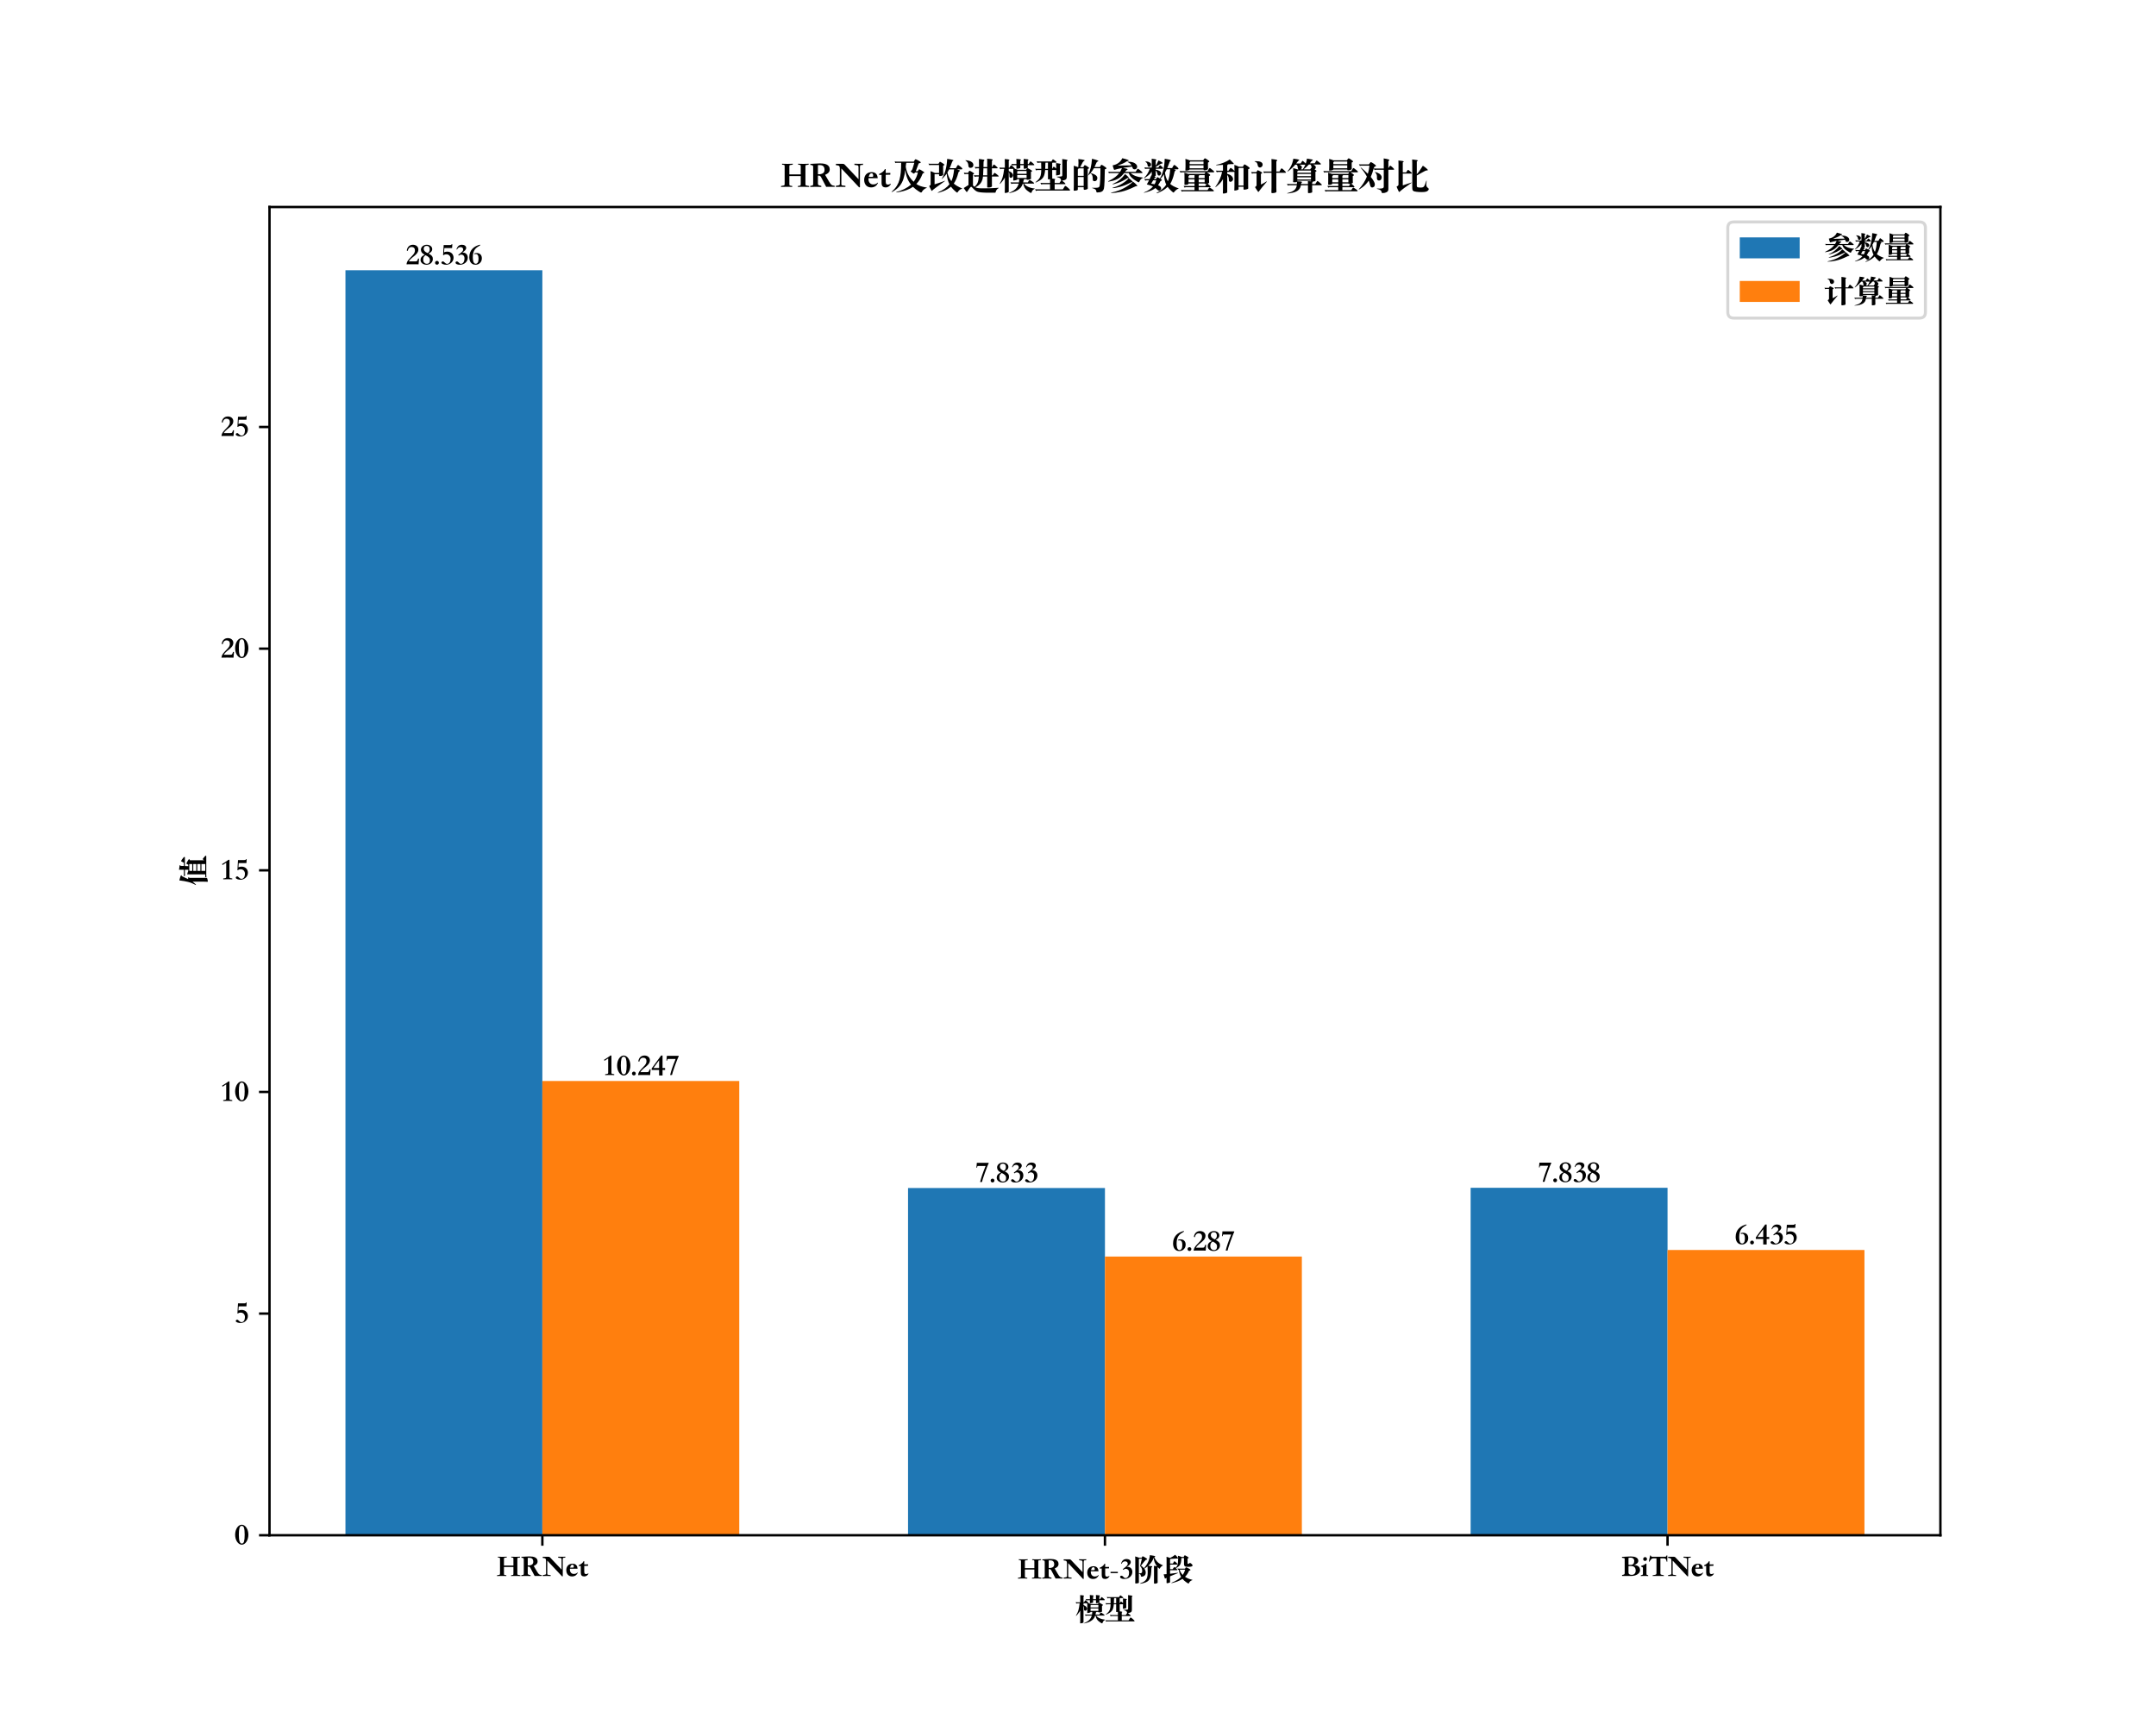 <?xml version="1.0" encoding="utf-8" standalone="no"?>
<!DOCTYPE svg PUBLIC "-//W3C//DTD SVG 1.1//EN"
  "http://www.w3.org/Graphics/SVG/1.1/DTD/svg11.dtd">
<svg xmlns:xlink="http://www.w3.org/1999/xlink" width="720pt" height="576pt" viewBox="0 0 720 576" xmlns="http://www.w3.org/2000/svg" version="1.1">
 <defs>
  <style type="text/css">*{stroke-linejoin: round; stroke-linecap: butt}</style>
 </defs>
 <g id="figure_1">
  <g id="patch_1">
   <path d="M 0 576 
L 720 576 
L 720 0 
L 0 0 
z
" style="fill: #ffffff"/>
  </g>
  <g id="axes_1">
   <g id="patch_2">
    <path d="M 90 512.64 
L 648 512.64 
L 648 69.12 
L 90 69.12 
z
" style="fill: #ffffff"/>
   </g>
   <g id="patch_3">
    <path d="M 115.364 512.64 
L 181.121 512.64 
L 181.121 90.24 
L 115.364 90.24 
z
" clip-path="url(#p3080a0b5f6)" style="fill: #1f77b4"/>
   </g>
   <g id="patch_4">
    <path d="M 303.242 512.64 
L 369 512.64 
L 369 396.693 
L 303.242 396.693 
z
" clip-path="url(#p3080a0b5f6)" style="fill: #1f77b4"/>
   </g>
   <g id="patch_5">
    <path d="M 491.121 512.64 
L 556.879 512.64 
L 556.879 396.619 
L 491.121 396.619 
z
" clip-path="url(#p3080a0b5f6)" style="fill: #1f77b4"/>
   </g>
   <g id="patch_6">
    <path d="M 181.121 512.64 
L 246.879 512.64 
L 246.879 360.96 
L 181.121 360.96 
z
" clip-path="url(#p3080a0b5f6)" style="fill: #ff7f0e"/>
   </g>
   <g id="patch_7">
    <path d="M 369 512.64 
L 434.758 512.64 
L 434.758 419.578 
L 369 419.578 
z
" clip-path="url(#p3080a0b5f6)" style="fill: #ff7f0e"/>
   </g>
   <g id="patch_8">
    <path d="M 556.879 512.64 
L 622.636 512.64 
L 622.636 417.387 
L 556.879 417.387 
z
" clip-path="url(#p3080a0b5f6)" style="fill: #ff7f0e"/>
   </g>
   <g id="matplotlib.axis_1">
    <g id="xtick_1">
     <g id="line2d_1">
      <defs>
       <path id="m273fc38674" d="M 0 0 
L 0 3.5 
" style="stroke: #000000; stroke-width: 0.8"/>
      </defs>
      <g>
       <use xlink:href="#m273fc38674" x="181.121" y="512.64" style="stroke: #000000; stroke-width: 0.8"/>
      </g>
     </g>
     <g id="text_1">
      <!-- HRNet -->
      <g transform="translate(165.725 526.84) scale(0.1 -0.1)">
       <defs>
        <path id="STSongti-SC-Black-48" d="M 3584 3955 
Q 3584 4090 3552 4138 
Q 3520 4186 3443 4198 
L 3136 4237 
L 3136 4403 
Q 3258 4390 3517 4384 
Q 3776 4378 4051 4378 
Q 4326 4378 4585 4384 
Q 4845 4390 4960 4403 
L 4960 4237 
L 4538 4173 
Q 4454 4160 4428 4115 
Q 4403 4070 4403 3949 
L 4403 883 
Q 4403 742 4432 691 
Q 4461 640 4576 614 
L 5037 525 
L 5037 358 
Q 4877 371 4605 377 
Q 4333 384 4070 384 
Q 3942 384 3804 384 
Q 3667 384 3536 381 
Q 3405 378 3289 371 
Q 3174 365 3091 358 
L 3091 525 
L 3456 589 
Q 3533 602 3558 666 
Q 3584 730 3584 883 
L 3584 2253 
L 1606 2253 
L 1606 883 
Q 1606 723 1632 662 
Q 1658 602 1741 589 
L 2106 525 
L 2106 358 
Q 2022 365 1907 371 
Q 1792 378 1661 381 
Q 1530 384 1389 384 
Q 1248 384 1120 384 
Q 864 384 592 377 
Q 320 371 160 358 
L 160 525 
L 621 614 
Q 723 634 755 691 
Q 787 749 787 883 
L 787 3955 
Q 787 4090 755 4138 
Q 723 4186 646 4198 
L 339 4237 
L 339 4403 
Q 461 4390 723 4384 
Q 986 4378 1274 4378 
Q 1555 4378 1817 4384 
Q 2080 4390 2195 4403 
L 2195 4237 
L 1741 4173 
Q 1658 4160 1632 4112 
Q 1606 4064 1606 3949 
L 1606 2547 
L 3584 2547 
L 3584 3955 
z
" transform="scale(0.016)"/>
        <path id="STSongti-SC-Black-52" d="M 160 544 
L 365 582 
Q 550 602 611 656 
Q 672 710 672 915 
L 672 3763 
Q 672 3859 665 3932 
Q 659 4006 624 4054 
Q 589 4102 518 4131 
Q 448 4160 320 4173 
L 186 4186 
Q 186 4237 182 4285 
Q 179 4333 179 4384 
Q 307 4384 377 4384 
Q 448 4384 493 4387 
Q 538 4390 573 4396 
Q 608 4403 672 4403 
L 1645 4448 
Q 1709 4448 1769 4451 
Q 1830 4454 1888 4454 
Q 2227 4454 2528 4406 
Q 2829 4358 3056 4240 
Q 3283 4122 3417 3923 
Q 3552 3725 3552 3430 
Q 3552 3238 3497 3100 
Q 3443 2963 3340 2851 
Q 3238 2739 3088 2649 
Q 2938 2560 2746 2464 
L 3424 1312 
Q 3578 1050 3686 912 
Q 3795 774 3900 704 
Q 4006 634 4124 611 
Q 4243 589 4410 563 
L 4410 378 
Q 4275 384 4118 384 
Q 3962 384 3782 384 
Q 3693 384 3561 384 
Q 3430 384 3302 384 
Q 3174 384 3072 381 
Q 2970 378 2938 378 
L 2016 2125 
Q 1952 2221 1878 2272 
Q 1805 2323 1696 2323 
L 1498 2323 
L 1498 954 
Q 1498 800 1558 729 
Q 1619 659 1773 621 
L 2086 544 
L 2086 358 
Q 1856 371 1597 377 
Q 1338 384 1085 384 
Q 832 384 592 377 
Q 352 371 160 358 
L 160 544 
z
M 1498 2573 
Q 1824 2560 2045 2614 
Q 2266 2669 2400 2768 
Q 2534 2867 2592 3011 
Q 2650 3155 2650 3328 
Q 2650 3731 2458 3948 
Q 2266 4166 1773 4166 
Q 1722 4166 1638 4163 
Q 1555 4160 1498 4154 
L 1498 2573 
z
" transform="scale(0.016)"/>
        <path id="STSongti-SC-Black-4e" d="M 1114 902 
Q 1114 742 1152 688 
Q 1190 634 1312 621 
L 1818 557 
L 1818 365 
Q 1434 384 1050 384 
Q 666 384 160 365 
L 160 557 
L 512 621 
Q 730 659 790 710 
Q 851 762 851 902 
L 851 3482 
Q 851 3776 787 3920 
Q 723 4064 544 4096 
L 166 4154 
L 166 4384 
L 1082 4384 
Q 1229 4384 1321 4384 
Q 1414 4384 1481 4371 
Q 1549 4358 1600 4323 
Q 1651 4288 1722 4218 
L 4096 1709 
L 4096 3802 
Q 4096 3974 4041 4048 
Q 3987 4122 3866 4134 
L 3386 4198 
L 3386 4403 
Q 3565 4384 4077 4384 
Q 4333 4384 4560 4387 
Q 4787 4390 4877 4403 
L 4877 4198 
L 4499 4173 
Q 4390 4160 4368 4067 
Q 4346 3974 4346 3802 
L 4346 301 
L 4192 301 
L 1114 3578 
L 1114 902 
z
" transform="scale(0.016)"/>
        <path id="STSongti-SC-Black-65" d="M 2515 1888 
L 928 1888 
Q 915 1824 912 1811 
Q 909 1798 909 1734 
Q 909 1530 966 1360 
Q 1024 1190 1129 1065 
Q 1235 941 1385 870 
Q 1536 800 1715 800 
Q 1939 800 2128 861 
Q 2317 922 2528 1126 
L 2554 1030 
Q 2477 883 2377 748 
Q 2278 614 2137 512 
Q 1997 410 1808 346 
Q 1619 282 1363 282 
Q 1094 282 870 374 
Q 646 467 489 640 
Q 333 813 246 1056 
Q 160 1299 160 1600 
Q 160 1901 253 2147 
Q 346 2394 515 2570 
Q 685 2746 928 2842 
Q 1171 2938 1472 2938 
Q 1747 2938 1939 2854 
Q 2131 2771 2256 2627 
Q 2381 2483 2441 2291 
Q 2502 2099 2515 1888 
z
M 960 2125 
L 1562 2125 
Q 1734 2125 1734 2291 
Q 1734 2477 1676 2608 
Q 1619 2739 1446 2739 
Q 1088 2739 960 2125 
z
" transform="scale(0.016)"/>
        <path id="STSongti-SC-Black-74" d="M 1114 3469 
L 1254 3469 
Q 1254 3296 1257 3126 
Q 1261 2957 1261 2784 
L 2061 2803 
L 2061 2502 
L 1261 2477 
L 1261 1325 
Q 1261 1043 1331 908 
Q 1402 774 1626 774 
Q 1722 774 1837 796 
Q 1952 819 2086 934 
L 2144 845 
Q 2099 755 2022 656 
Q 1946 557 1834 473 
Q 1722 390 1581 336 
Q 1440 282 1261 282 
Q 902 282 720 464 
Q 538 646 538 1088 
L 538 2464 
Q 448 2464 365 2461 
Q 282 2458 192 2458 
Q 102 2458 99 2541 
Q 96 2624 186 2662 
Q 326 2720 444 2784 
Q 563 2848 640 2912 
Q 678 2944 745 2998 
Q 813 3053 883 3123 
Q 954 3194 1014 3283 
Q 1075 3373 1114 3469 
z
" transform="scale(0.016)"/>
       </defs>
       <use xlink:href="#STSongti-SC-Black-48"/>
       <use xlink:href="#STSongti-SC-Black-52" x="81.2"/>
       <use xlink:href="#STSongti-SC-Black-4e" x="152.6"/>
       <use xlink:href="#STSongti-SC-Black-65" x="231.3"/>
       <use xlink:href="#STSongti-SC-Black-74" x="273.7"/>
      </g>
     </g>
    </g>
    <g id="xtick_2">
     <g id="line2d_2">
      <g>
       <use xlink:href="#m273fc38674" x="369" y="512.64" style="stroke: #000000; stroke-width: 0.8"/>
      </g>
     </g>
     <g id="text_2">
      <!-- HRNet-3阶段 -->
      <g transform="translate(339.694 527.69) scale(0.1 -0.1)">
       <defs>
        <path id="STSongti-SC-Black-2d" d="M 243 1773 
L 1760 1773 
L 1760 1498 
L 243 1498 
L 243 1773 
z
" transform="scale(0.016)"/>
        <path id="STSongti-SC-Black-33" d="M 576 3430 
L 474 3526 
Q 550 3731 646 3900 
Q 742 4070 876 4192 
Q 1011 4314 1193 4381 
Q 1376 4448 1619 4448 
Q 1779 4448 1939 4409 
Q 2099 4371 2224 4288 
Q 2349 4205 2425 4083 
Q 2502 3962 2502 3789 
Q 2502 3539 2281 3289 
Q 2061 3040 1683 2822 
Q 1939 2842 2153 2771 
Q 2368 2701 2518 2560 
Q 2669 2419 2752 2214 
Q 2835 2010 2835 1760 
Q 2835 1446 2707 1174 
Q 2579 902 2355 704 
Q 2131 506 1833 394 
Q 1536 282 1203 282 
Q 762 282 518 403 
Q 275 525 275 717 
Q 275 787 323 854 
Q 371 922 457 950 
Q 544 979 653 950 
Q 762 922 890 800 
Q 986 704 1053 640 
Q 1120 576 1174 541 
Q 1229 506 1277 490 
Q 1325 474 1389 474 
Q 1581 474 1725 570 
Q 1869 666 1965 826 
Q 2061 986 2105 1184 
Q 2150 1382 2150 1587 
Q 2150 1997 1955 2198 
Q 1760 2400 1498 2400 
Q 1331 2400 1206 2345 
Q 1082 2291 954 2182 
L 845 2330 
Q 909 2387 979 2444 
Q 1050 2502 1126 2560 
Q 1478 2822 1676 3030 
Q 1875 3238 1875 3437 
Q 1875 3686 1731 3824 
Q 1587 3962 1306 3962 
Q 1101 3962 902 3843 
Q 704 3725 576 3430 
z
" transform="scale(0.016)"/>
        <path id="STSongti-SC-Black-9636" d="M 4365 4685 
Q 3974 3699 3219 3034 
Q 3878 2976 3968 2947 
Q 4058 2918 4058 2857 
Q 4058 2797 3987 2758 
Q 3917 2720 3901 2653 
Q 3885 2586 3878 2445 
Q 3859 1658 3776 1136 
Q 3693 614 3513 284 
Q 3334 -45 3049 -240 
Q 2765 -435 2259 -569 
Q 1754 -704 1536 -704 
Q 1485 -704 1485 -678 
Q 1485 -653 1542 -634 
Q 2214 -403 2537 -108 
Q 2861 186 2985 608 
Q 3110 1030 3110 1622 
Q 3110 2214 3085 2918 
Q 2765 2662 2394 2445 
Q 2694 2054 2694 1622 
Q 2694 1190 2441 979 
Q 2189 768 1875 768 
Q 1677 768 1677 934 
Q 1677 1280 1267 1408 
L 1267 -448 
Q 1267 -518 1222 -553 
Q 1178 -589 979 -624 
Q 781 -659 646 -659 
Q 499 -659 499 -557 
L 512 -301 
Q 518 -160 518 282 
L 518 4314 
Q 518 4774 493 4986 
Q 954 4864 1293 4717 
L 1856 4717 
Q 1990 5018 2060 5018 
Q 2131 5018 2486 4813 
Q 2842 4608 2918 4537 
Q 2995 4467 2995 4403 
Q 2995 4307 2848 4307 
Q 2765 4307 2697 4256 
Q 2630 4205 2374 3901 
Q 2118 3597 1702 3053 
Q 2099 2810 2330 2528 
Q 3450 3789 3565 5254 
Q 3968 5197 4230 5149 
Q 4493 5101 4557 5085 
Q 4621 5069 4646 5043 
Q 4672 5018 4672 4970 
Q 4672 4922 4617 4877 
Q 4563 4832 4467 4819 
Q 4742 4237 5129 3846 
Q 5517 3456 6221 3162 
Q 6298 3130 6298 3107 
Q 6298 3085 6234 3059 
Q 6054 2989 5888 2822 
Q 5722 2656 5686 2541 
Q 5651 2426 5600 2426 
Q 5549 2426 5481 2486 
Q 5414 2547 5242 2726 
Q 5229 2714 5178 2682 
L 5178 205 
Q 5178 -102 5184 -224 
L 5190 -454 
Q 5190 -544 5004 -621 
Q 4819 -698 4589 -698 
Q 4422 -698 4422 -576 
L 4422 2445 
Q 4422 2765 4410 3014 
Q 4800 3002 5062 2931 
Q 4416 3680 4365 4685 
z
M 1267 1472 
Q 1382 1466 1466 1466 
Q 1741 1466 1849 1565 
Q 1958 1664 1958 1952 
Q 1958 2547 1523 2982 
Q 1792 3962 1901 4506 
L 1376 4506 
Q 1338 4454 1267 4435 
L 1267 1472 
z
" transform="scale(0.016)"/>
        <path id="STSongti-SC-Black-6bb5" d="M 1510 4659 
Q 2131 4947 2592 5338 
Q 2810 5139 3008 4899 
Q 3206 4659 3206 4601 
Q 3206 4544 2998 4553 
Q 2790 4563 1619 4467 
Q 1600 4416 1523 4378 
L 1523 3501 
L 2125 3501 
Q 2342 3974 2445 3974 
Q 2522 3974 2794 3718 
Q 3066 3462 3066 3376 
Q 3066 3290 2931 3290 
L 1523 3290 
L 1523 2323 
L 2061 2323 
L 2259 2598 
Q 2362 2739 2381 2758 
Q 2400 2778 2426 2778 
Q 2470 2778 2650 2618 
Q 2950 2874 3049 3120 
Q 3149 3366 3181 3824 
Q 3213 4282 3213 4531 
Q 3213 4781 3187 5133 
Q 3584 5024 3930 4870 
L 4365 4870 
Q 4435 5037 4489 5126 
Q 4544 5216 4608 5216 
Q 4698 5216 5059 4998 
Q 5421 4781 5421 4701 
Q 5421 4621 5178 4557 
L 5178 3558 
Q 5178 3437 5309 3437 
Q 5440 3437 5606 3603 
Q 5638 3635 5677 3635 
Q 5766 3635 5993 3446 
Q 6221 3258 6221 3107 
Q 6221 2957 5997 2886 
Q 5773 2816 5331 2816 
Q 4890 2816 4739 2870 
Q 4589 2925 4512 3059 
Q 4435 3194 4435 3411 
L 4435 4659 
L 3904 4659 
Q 3878 4557 3878 4499 
Q 3840 3546 3568 3174 
Q 3296 2803 2739 2541 
Q 3053 2246 3053 2157 
Q 3053 2112 2950 2112 
L 1523 2112 
L 1523 1370 
Q 1882 1408 2499 1494 
Q 3117 1581 3155 1581 
Q 3194 1581 3194 1552 
Q 3194 1523 3091 1478 
L 1523 838 
L 1523 -352 
Q 1523 -422 1472 -457 
Q 1421 -493 1197 -550 
Q 973 -608 864 -608 
Q 794 -608 794 -461 
L 800 314 
L 800 512 
Q 627 435 572 400 
Q 518 365 489 365 
Q 461 365 445 390 
Q 429 416 339 707 
Q 250 998 192 1248 
L 800 1293 
L 800 4339 
Q 800 4659 787 4909 
Q 1222 4800 1510 4659 
z
M 4122 314 
Q 3501 -109 2755 -342 
Q 2010 -576 1837 -576 
Q 1779 -576 1779 -547 
Q 1779 -518 1894 -474 
Q 3149 6 3834 710 
Q 3469 1331 3347 2214 
Q 3283 2195 3226 2157 
L 3059 2458 
Q 3213 2438 3379 2438 
L 4646 2438 
Q 4755 2618 4793 2666 
Q 4832 2714 4870 2714 
Q 4960 2714 5376 2496 
Q 5792 2278 5792 2157 
Q 5792 2080 5613 2048 
Q 5549 2035 5510 2003 
Q 5472 1971 5427 1869 
Q 5126 1203 4646 736 
Q 5312 288 6131 122 
Q 6195 109 6195 73 
Q 6195 38 6106 13 
Q 5670 -122 5446 -608 
Q 5414 -672 5370 -672 
Q 5286 -672 4851 -361 
Q 4416 -51 4122 314 
z
M 4173 1126 
Q 4512 1619 4678 2227 
L 3526 2227 
Q 3693 1626 4173 1126 
z
" transform="scale(0.016)"/>
       </defs>
       <use xlink:href="#STSongti-SC-Black-48"/>
       <use xlink:href="#STSongti-SC-Black-52" x="81.2"/>
       <use xlink:href="#STSongti-SC-Black-4e" x="152.6"/>
       <use xlink:href="#STSongti-SC-Black-65" x="231.3"/>
       <use xlink:href="#STSongti-SC-Black-74" x="273.7"/>
       <use xlink:href="#STSongti-SC-Black-2d" x="307.9"/>
       <use xlink:href="#STSongti-SC-Black-33" x="339.2"/>
       <use xlink:href="#STSongti-SC-Black-9636" x="386.1"/>
       <use xlink:href="#STSongti-SC-Black-6bb5" x="486.1"/>
      </g>
     </g>
    </g>
    <g id="xtick_3">
     <g id="line2d_3">
      <g>
       <use xlink:href="#m273fc38674" x="556.879" y="512.64" style="stroke: #000000; stroke-width: 0.8"/>
      </g>
     </g>
     <g id="text_3">
      <!-- BiTNet -->
      <g transform="translate(541.419 526.84) scale(0.1 -0.1)">
       <defs>
        <path id="STSongti-SC-Black-42" d="M 160 4173 
L 160 4365 
L 538 4384 
Q 1139 4416 1523 4432 
Q 1907 4448 2010 4448 
Q 2285 4448 2563 4406 
Q 2842 4365 3062 4262 
Q 3283 4160 3420 3984 
Q 3558 3808 3558 3539 
Q 3558 3386 3491 3248 
Q 3424 3110 3309 3001 
Q 3194 2893 3037 2813 
Q 2880 2733 2701 2694 
Q 2963 2656 3187 2582 
Q 3411 2509 3574 2381 
Q 3738 2253 3830 2061 
Q 3923 1869 3923 1594 
Q 3923 1325 3776 1101 
Q 3629 877 3376 717 
Q 3123 557 2790 467 
Q 2458 378 2086 378 
Q 1734 378 1388 381 
Q 1043 384 691 384 
L 173 384 
L 173 582 
L 493 659 
Q 608 691 662 755 
Q 717 819 717 1005 
L 717 3923 
Q 717 3974 713 4006 
Q 710 4038 681 4064 
Q 653 4090 595 4106 
Q 538 4122 429 4134 
L 160 4173 
z
M 1510 2714 
Q 1562 2701 1670 2697 
Q 1779 2694 1990 2694 
Q 2349 2694 2531 2905 
Q 2714 3117 2714 3520 
Q 2714 3686 2656 3811 
Q 2598 3936 2499 4022 
Q 2400 4109 2269 4153 
Q 2138 4198 1997 4198 
Q 1741 4198 1510 4141 
L 1510 2714 
z
M 1510 2432 
L 1510 1101 
Q 1510 858 1689 736 
Q 1869 614 2189 614 
Q 2573 614 2793 854 
Q 3014 1094 3014 1491 
Q 3014 1978 2758 2218 
Q 2502 2458 2003 2458 
Q 1894 2458 1766 2451 
Q 1638 2445 1510 2432 
z
" transform="scale(0.016)"/>
        <path id="STSongti-SC-Black-69" d="M 986 4320 
Q 1152 4320 1270 4195 
Q 1389 4070 1389 3904 
Q 1389 3757 1270 3635 
Q 1152 3514 979 3514 
Q 813 3514 701 3626 
Q 589 3738 589 3904 
Q 589 4070 704 4195 
Q 819 4320 986 4320 
z
M 1632 358 
Q 1530 371 1325 377 
Q 1120 384 864 384 
Q 608 384 403 377 
Q 198 371 96 358 
L 96 525 
L 339 589 
Q 538 627 538 826 
L 538 1978 
Q 538 2131 461 2201 
Q 384 2272 154 2323 
L 154 2477 
Q 262 2502 403 2550 
Q 544 2598 678 2659 
Q 813 2720 928 2793 
Q 1043 2867 1107 2944 
Q 1152 2944 1190 2941 
Q 1229 2938 1274 2938 
L 1274 806 
Q 1274 710 1302 662 
Q 1331 614 1414 595 
L 1632 525 
L 1632 358 
z
" transform="scale(0.016)"/>
        <path id="STSongti-SC-Black-54" d="M 326 4518 
Q 371 4691 416 4688 
Q 461 4685 531 4557 
Q 563 4493 592 4457 
Q 621 4422 653 4406 
Q 685 4390 733 4387 
Q 781 4384 851 4384 
L 3328 4384 
Q 3450 4384 3520 4390 
Q 3590 4397 3632 4419 
Q 3674 4442 3699 4477 
Q 3725 4512 3750 4570 
Q 3808 4691 3859 4691 
Q 3942 4691 3942 4563 
L 3930 3418 
Q 3930 3366 3914 3337 
Q 3898 3309 3869 3318 
Q 3840 3328 3808 3382 
Q 3776 3437 3750 3565 
Q 3718 3686 3686 3779 
Q 3654 3872 3590 3936 
Q 3526 4000 3424 4029 
Q 3322 4058 3149 4058 
L 2496 4058 
L 2496 960 
Q 2496 794 2537 733 
Q 2579 672 2714 640 
L 3213 531 
L 3213 365 
Q 3130 371 2995 374 
Q 2861 378 2697 381 
Q 2534 384 2348 384 
Q 2163 384 1971 384 
Q 1786 384 1606 384 
Q 1427 384 1280 381 
Q 1133 378 1030 374 
Q 928 371 890 365 
L 890 531 
L 1376 621 
Q 1562 653 1619 733 
Q 1677 813 1677 966 
L 1677 4058 
L 1011 4058 
Q 909 4064 832 4041 
Q 755 4019 675 3958 
Q 595 3898 505 3786 
Q 416 3674 294 3494 
Q 205 3373 163 3341 
Q 122 3309 106 3337 
Q 90 3366 99 3440 
Q 109 3514 128 3603 
L 326 4518 
z
" transform="scale(0.016)"/>
       </defs>
       <use xlink:href="#STSongti-SC-Black-42"/>
       <use xlink:href="#STSongti-SC-Black-69" x="63.8"/>
       <use xlink:href="#STSongti-SC-Black-54" x="90.8"/>
       <use xlink:href="#STSongti-SC-Black-4e" x="153.9"/>
       <use xlink:href="#STSongti-SC-Black-65" x="232.6"/>
       <use xlink:href="#STSongti-SC-Black-74" x="275"/>
      </g>
     </g>
    </g>
    <g id="text_4">
     <!-- 模型 -->
     <g transform="translate(359 540.97) scale(0.1 -0.1)">
      <defs>
       <path id="STSongti-SC-Black-6a21" d="M 4378 4141 
L 3776 4141 
L 3776 3738 
Q 3776 3674 3731 3638 
Q 3686 3603 3497 3561 
Q 3309 3520 3142 3520 
Q 3091 3520 3091 3578 
L 3104 3789 
Q 3110 3917 3110 4141 
L 2624 4141 
Q 2496 4141 2394 4070 
L 2227 4371 
Q 2381 4352 2547 4352 
L 3110 4352 
L 3110 4768 
Q 3110 4979 3091 5235 
Q 3642 5197 3773 5158 
Q 3904 5120 3904 5069 
Q 3904 5018 3776 4954 
L 3776 4352 
L 4378 4352 
L 4378 4896 
Q 4378 5037 4365 5235 
Q 4934 5197 5068 5161 
Q 5203 5126 5203 5068 
Q 5203 5011 5082 4928 
L 5082 4352 
L 5235 4352 
Q 5427 4678 5475 4742 
Q 5523 4806 5562 4806 
Q 5619 4806 5920 4540 
Q 6221 4275 6221 4208 
Q 6221 4141 6086 4141 
L 5082 4141 
L 5082 4051 
Q 5082 3917 5088 3859 
L 5094 3744 
Q 5094 3661 4867 3593 
Q 4640 3526 4528 3526 
Q 4416 3526 4397 3542 
Q 4378 3558 4378 3597 
L 4378 4141 
z
M 2554 3507 
L 1773 3507 
L 1773 3130 
Q 2131 3002 2326 2797 
Q 2522 2592 2522 2400 
Q 2522 2208 2403 2080 
Q 2285 1952 2144 1952 
Q 1888 1952 1888 2240 
L 1894 2445 
Q 1894 2790 1773 2957 
L 1773 -448 
Q 1773 -512 1709 -553 
Q 1645 -595 1469 -640 
Q 1293 -685 1133 -685 
Q 1075 -685 1075 -614 
L 1082 -352 
Q 1094 -83 1094 243 
L 1094 2003 
Q 992 1760 637 1321 
Q 282 883 218 883 
Q 192 883 192 912 
Q 192 941 224 986 
Q 550 1510 707 2051 
Q 864 2592 973 3507 
L 525 3507 
Q 397 3507 294 3437 
L 128 3738 
Q 282 3718 448 3718 
L 1094 3718 
L 1094 4486 
Q 1094 4909 1075 5216 
Q 1338 5210 1613 5165 
Q 1888 5120 1888 5037 
Q 1888 4986 1773 4928 
L 1773 3718 
L 1875 3718 
Q 2003 3936 2076 4035 
Q 2150 4134 2189 4134 
Q 2259 4134 2544 3875 
Q 2829 3616 2810 3546 
Q 3078 3462 3334 3347 
L 4787 3347 
Q 4883 3514 4934 3578 
Q 4986 3642 5024 3642 
Q 5088 3642 5398 3459 
Q 5709 3277 5773 3225 
Q 5837 3174 5837 3116 
Q 5837 3059 5632 2982 
L 5632 2150 
Q 5632 2042 5638 1958 
L 5651 1818 
Q 5651 1786 5632 1766 
Q 5613 1747 5494 1699 
Q 5376 1651 5248 1628 
Q 5120 1606 5014 1606 
Q 4909 1606 4893 1625 
Q 4877 1645 4877 1702 
L 4877 1715 
L 4512 1715 
Q 4486 1683 4438 1667 
Q 4390 1651 4377 1616 
Q 4365 1581 4336 1417 
Q 4307 1254 4282 1152 
L 5082 1152 
Q 5274 1466 5315 1523 
Q 5357 1581 5395 1581 
Q 5466 1581 5824 1337 
Q 6182 1094 6182 1017 
Q 6182 941 6042 941 
L 4435 941 
Q 4646 608 5145 381 
Q 5645 154 6214 102 
Q 6298 90 6298 64 
Q 6298 38 6227 6 
Q 6035 -83 5923 -220 
Q 5811 -358 5734 -602 
Q 5715 -678 5651 -678 
Q 5504 -678 4960 -256 
Q 4416 166 4294 941 
L 4218 941 
Q 4064 493 3859 256 
Q 3654 19 3302 -201 
Q 2950 -422 2451 -563 
Q 1952 -704 1850 -704 
Q 1818 -704 1818 -681 
Q 1818 -659 1907 -627 
Q 2579 -358 2956 6 
Q 3334 371 3501 941 
L 2464 941 
Q 2336 941 2234 870 
L 2067 1171 
Q 2221 1152 2387 1152 
L 3552 1152 
Q 3590 1427 3603 1715 
L 3245 1715 
Q 3245 1658 3232 1638 
Q 3219 1619 3113 1577 
Q 3008 1536 2857 1507 
Q 2707 1478 2592 1478 
Q 2547 1478 2554 1542 
Q 2566 1690 2566 2016 
L 2566 3085 
Q 2566 3251 2554 3507 
z
M 4877 2650 
L 4877 3136 
L 3373 3136 
Q 3334 3104 3245 3085 
L 3245 2650 
L 4877 2650 
z
M 4877 1926 
L 4877 2438 
L 3245 2438 
L 3245 1926 
L 4877 1926 
z
" transform="scale(0.016)"/>
       <path id="STSongti-SC-Black-578b" d="M 1158 4589 
L 768 4589 
Q 640 4589 538 4518 
L 371 4819 
Q 525 4800 691 4800 
L 2950 4800 
Q 3066 5011 3123 5091 
Q 3181 5171 3222 5171 
Q 3264 5171 3437 5037 
L 3718 4813 
Q 3834 4723 3834 4656 
Q 3834 4589 3706 4589 
L 3155 4589 
Q 3130 4557 3078 4525 
L 3078 3514 
Q 3251 3802 3280 3840 
Q 3309 3878 3341 3878 
Q 3443 3878 3770 3558 
L 3770 4006 
Q 3770 4294 3757 4518 
Q 4243 4454 4406 4416 
Q 4570 4378 4570 4320 
Q 4570 4262 4442 4192 
L 4442 3187 
L 4454 2611 
Q 4454 2541 4409 2505 
Q 4365 2470 4128 2416 
Q 3891 2362 3789 2362 
Q 3750 2362 3750 2419 
L 3757 2662 
Q 3770 2950 3770 3194 
L 3770 3302 
L 3078 3302 
L 3078 2586 
Q 3078 2355 3085 2227 
L 3091 1939 
Q 3091 1869 3066 1837 
Q 3616 1773 3616 1683 
Q 3616 1638 3507 1568 
L 3507 1056 
L 4339 1056 
Q 4518 1338 4634 1478 
Q 4595 1715 4486 1836 
Q 4378 1958 3910 2086 
Q 3846 2106 3846 2128 
Q 3846 2150 3936 2150 
Q 4371 2157 4553 2176 
Q 4736 2195 4787 2246 
Q 4838 2298 4838 2419 
L 4838 4646 
Q 4838 4966 4826 5216 
Q 5210 5178 5478 5123 
Q 5747 5069 5747 4995 
Q 5747 4922 5619 4858 
L 5619 2195 
Q 5619 1939 5558 1804 
Q 5498 1670 5328 1596 
Q 5158 1523 4794 1459 
Q 5056 1274 5219 1117 
Q 5382 960 5382 902 
Q 5382 845 5267 845 
L 3507 845 
L 3507 -58 
L 4928 -58 
Q 5210 416 5264 477 
Q 5318 538 5370 538 
Q 5466 538 5827 214 
Q 6189 -109 6189 -189 
Q 6189 -269 6067 -269 
L 493 -269 
Q 365 -269 262 -339 
L 96 -38 
Q 250 -58 416 -58 
L 2701 -58 
L 2701 845 
L 1427 845 
Q 1299 845 1197 774 
L 1030 1075 
Q 1184 1056 1350 1056 
L 2701 1056 
L 2701 1318 
Q 2701 1638 2694 1715 
Q 2470 1683 2381 1683 
Q 2342 1683 2342 1779 
L 2342 3302 
L 1850 3302 
Q 1786 2515 1555 2108 
Q 1325 1702 797 1417 
Q 269 1133 186 1133 
Q 160 1133 160 1155 
Q 160 1178 224 1229 
Q 608 1542 793 1779 
Q 979 2016 1072 2361 
Q 1165 2707 1178 3302 
L 512 3302 
Q 384 3302 282 3232 
L 115 3533 
Q 269 3514 435 3514 
L 1178 3514 
Q 1184 3789 1158 4589 
z
M 2342 4589 
L 1926 4589 
Q 1894 4544 1894 4410 
Q 1882 3770 1862 3514 
L 2342 3514 
L 2342 4589 
z
" transform="scale(0.016)"/>
      </defs>
      <use xlink:href="#STSongti-SC-Black-6a21"/>
      <use xlink:href="#STSongti-SC-Black-578b" x="100"/>
     </g>
    </g>
   </g>
   <g id="matplotlib.axis_2">
    <g id="ytick_1">
     <g id="line2d_4">
      <defs>
       <path id="m945eb0b0fe" d="M 0 0 
L -3.5 0 
" style="stroke: #000000; stroke-width: 0.8"/>
      </defs>
      <g>
       <use xlink:href="#m945eb0b0fe" x="90" y="512.64" style="stroke: #000000; stroke-width: 0.8"/>
      </g>
     </g>
     <g id="text_5">
      <!-- 0 -->
      <g transform="translate(78.309 516.24) scale(0.1 -0.1)">
       <defs>
        <path id="STSongti-SC-Black-30" d="M 1517 4448 
Q 1792 4448 2045 4285 
Q 2298 4122 2486 3840 
Q 2675 3558 2787 3177 
Q 2899 2797 2899 2362 
Q 2899 1933 2790 1555 
Q 2682 1178 2493 893 
Q 2304 608 2054 445 
Q 1805 282 1523 282 
Q 1248 282 995 442 
Q 742 602 550 880 
Q 358 1158 246 1539 
Q 134 1920 134 2355 
Q 134 2797 246 3181 
Q 358 3565 547 3846 
Q 736 4128 985 4288 
Q 1235 4448 1517 4448 
z
M 1517 518 
Q 1869 518 1997 966 
Q 2125 1414 2125 2362 
Q 2125 3309 1993 3760 
Q 1862 4211 1517 4211 
Q 1171 4211 1040 3763 
Q 909 3315 909 2362 
Q 909 518 1517 518 
z
" transform="scale(0.016)"/>
       </defs>
       <use xlink:href="#STSongti-SC-Black-30"/>
      </g>
     </g>
    </g>
    <g id="ytick_2">
     <g id="line2d_5">
      <g>
       <use xlink:href="#m945eb0b0fe" x="90" y="438.628" style="stroke: #000000; stroke-width: 0.8"/>
      </g>
     </g>
     <g id="text_6">
      <!-- 5 -->
      <g transform="translate(78.309 442.228) scale(0.1 -0.1)">
       <defs>
        <path id="STSongti-SC-Black-35" d="M 2490 3763 
L 1536 3763 
Q 1286 3763 1094 3760 
Q 902 3757 877 3744 
L 819 2880 
Q 960 2950 1145 2982 
Q 1331 3014 1478 3014 
Q 1805 3014 2051 2908 
Q 2298 2803 2464 2627 
Q 2630 2451 2713 2220 
Q 2797 1990 2797 1741 
Q 2797 1414 2662 1145 
Q 2528 877 2310 685 
Q 2093 493 1817 387 
Q 1542 282 1254 282 
Q 1107 282 934 310 
Q 762 339 611 393 
Q 461 448 361 528 
Q 262 608 262 717 
Q 262 794 313 854 
Q 365 915 435 950 
Q 506 986 582 986 
Q 659 986 710 941 
Q 864 813 963 723 
Q 1062 634 1139 576 
Q 1216 518 1286 492 
Q 1357 467 1453 467 
Q 1632 467 1766 550 
Q 1901 634 1993 778 
Q 2086 922 2134 1114 
Q 2182 1306 2182 1523 
Q 2182 1728 2118 1897 
Q 2054 2067 1939 2192 
Q 1824 2317 1667 2387 
Q 1510 2458 1318 2458 
Q 1101 2458 957 2410 
Q 813 2362 723 2272 
L 614 2272 
L 736 4384 
L 1542 4384 
Q 1792 4384 1952 4384 
Q 2112 4384 2205 4400 
Q 2298 4416 2336 4451 
Q 2374 4486 2387 4557 
L 2547 4557 
L 2490 3763 
z
" transform="scale(0.016)"/>
       </defs>
       <use xlink:href="#STSongti-SC-Black-35"/>
      </g>
     </g>
    </g>
    <g id="ytick_3">
     <g id="line2d_6">
      <g>
       <use xlink:href="#m945eb0b0fe" x="90" y="364.616" style="stroke: #000000; stroke-width: 0.8"/>
      </g>
     </g>
     <g id="text_7">
      <!-- 10 -->
      <g transform="translate(73.619 368.216) scale(0.1 -0.1)">
       <defs>
        <path id="STSongti-SC-Black-31" d="M 2464 365 
Q 2298 371 2045 377 
Q 1792 384 1523 384 
Q 1254 384 1001 377 
Q 749 371 582 365 
L 582 550 
L 979 608 
Q 1203 659 1203 858 
L 1203 3840 
L 442 3347 
L 333 3546 
Q 442 3616 608 3718 
Q 774 3821 960 3942 
Q 1146 4064 1331 4192 
Q 1517 4320 1670 4448 
L 1882 4448 
L 1882 858 
Q 1882 634 2106 602 
L 2464 550 
L 2464 365 
z
" transform="scale(0.016)"/>
       </defs>
       <use xlink:href="#STSongti-SC-Black-31"/>
       <use xlink:href="#STSongti-SC-Black-30" x="46.9"/>
      </g>
     </g>
    </g>
    <g id="ytick_4">
     <g id="line2d_7">
      <g>
       <use xlink:href="#m945eb0b0fe" x="90" y="290.605" style="stroke: #000000; stroke-width: 0.8"/>
      </g>
     </g>
     <g id="text_8">
      <!-- 15 -->
      <g transform="translate(73.619 294.205) scale(0.1 -0.1)">
       <use xlink:href="#STSongti-SC-Black-31"/>
       <use xlink:href="#STSongti-SC-Black-35" x="46.9"/>
      </g>
     </g>
    </g>
    <g id="ytick_5">
     <g id="line2d_8">
      <g>
       <use xlink:href="#m945eb0b0fe" x="90" y="216.593" style="stroke: #000000; stroke-width: 0.8"/>
      </g>
     </g>
     <g id="text_9">
      <!-- 20 -->
      <g transform="translate(73.619 220.193) scale(0.1 -0.1)">
       <defs>
        <path id="STSongti-SC-Black-32" d="M 2726 365 
Q 2496 371 2227 377 
Q 1958 384 1542 384 
Q 1120 384 777 381 
Q 435 378 211 365 
Q 230 518 262 659 
Q 294 800 377 957 
Q 461 1114 605 1299 
Q 749 1485 992 1734 
L 1229 1978 
Q 1478 2227 1625 2412 
Q 1773 2598 1849 2748 
Q 1926 2899 1945 3033 
Q 1965 3168 1965 3322 
Q 1965 3622 1779 3801 
Q 1594 3981 1280 3981 
Q 954 3981 746 3769 
Q 538 3558 461 3162 
L 262 3238 
Q 352 3827 694 4137 
Q 1037 4448 1549 4448 
Q 1779 4448 1984 4384 
Q 2189 4320 2342 4195 
Q 2496 4070 2589 3888 
Q 2682 3706 2682 3469 
Q 2682 3219 2592 3008 
Q 2502 2797 2348 2608 
Q 2195 2419 1993 2246 
Q 1792 2074 1574 1907 
L 1382 1754 
Q 1216 1619 1030 1427 
Q 845 1235 685 979 
L 2074 979 
Q 2234 979 2317 1011 
Q 2400 1043 2448 1116 
Q 2496 1190 2531 1302 
Q 2566 1414 2624 1568 
L 2822 1568 
L 2726 365 
z
" transform="scale(0.016)"/>
       </defs>
       <use xlink:href="#STSongti-SC-Black-32"/>
       <use xlink:href="#STSongti-SC-Black-30" x="46.9"/>
      </g>
     </g>
    </g>
    <g id="ytick_6">
     <g id="line2d_9">
      <g>
       <use xlink:href="#m945eb0b0fe" x="90" y="142.581" style="stroke: #000000; stroke-width: 0.8"/>
      </g>
     </g>
     <g id="text_10">
      <!-- 25 -->
      <g transform="translate(73.619 146.181) scale(0.1 -0.1)">
       <use xlink:href="#STSongti-SC-Black-32"/>
       <use xlink:href="#STSongti-SC-Black-35" x="46.9"/>
      </g>
     </g>
    </g>
    <g id="text_11">
     <!-- 值 -->
     <g transform="translate(68.228 295.88) rotate(-90) scale(0.1 -0.1)">
      <defs>
       <path id="STSongti-SC-Black-503c" d="M 3162 3347 
L 3411 3347 
L 3411 4051 
L 2451 4051 
Q 2323 4051 2221 3981 
L 2054 4282 
Q 2208 4262 2374 4262 
L 3418 4262 
L 3418 4678 
Q 3418 4973 3405 5274 
Q 4013 5216 4201 5171 
Q 4390 5126 4390 5065 
Q 4390 5005 4224 4954 
L 4198 4262 
L 4877 4262 
Q 5050 4627 5126 4736 
Q 5203 4845 5251 4845 
Q 5299 4845 5539 4675 
Q 5779 4506 5939 4362 
Q 6099 4218 6099 4134 
Q 6099 4051 5952 4051 
L 4186 4051 
L 4160 3347 
L 4461 3347 
Q 4640 3744 4736 3744 
Q 4774 3744 5059 3584 
Q 5344 3424 5485 3321 
Q 5626 3219 5626 3162 
Q 5626 3072 5389 2995 
L 5389 13 
Q 5510 224 5548 272 
Q 5587 320 5641 320 
Q 5696 320 5872 176 
Q 6048 32 6198 -105 
Q 6349 -243 6349 -326 
Q 6349 -410 6214 -410 
L 2202 -410 
Q 2074 -410 1971 -480 
L 1805 -179 
Q 1958 -198 2125 -198 
L 2458 -198 
L 2458 3014 
Q 2458 3334 2445 3584 
Q 2925 3456 3162 3347 
z
M 3168 2515 
L 4595 2515 
L 4595 3136 
L 3283 3136 
Q 3238 3072 3168 3053 
L 3168 2515 
z
M 4595 2304 
L 3168 2304 
L 3168 1677 
L 4595 1677 
L 4595 2304 
z
M 4595 813 
L 4595 1466 
L 3168 1466 
L 3168 813 
L 4595 813 
z
M 4595 -198 
L 4595 602 
L 3168 602 
L 3168 -198 
L 4595 -198 
z
M 1472 3392 
Q 1888 3354 1888 3258 
Q 1888 3194 1722 3149 
L 1722 -474 
Q 1722 -525 1702 -550 
Q 1683 -576 1577 -621 
Q 1472 -666 1261 -701 
Q 1050 -736 947 -736 
Q 902 -736 902 -672 
L 922 -70 
Q 928 211 928 461 
L 928 2451 
Q 826 2291 563 2006 
Q 301 1722 243 1722 
Q 224 1722 224 1754 
Q 224 1786 262 1856 
Q 666 2573 864 3347 
Q 1062 4122 1190 5216 
Q 1632 5107 1897 5017 
Q 2163 4928 2224 4889 
Q 2285 4851 2285 4806 
Q 2285 4762 2201 4752 
Q 2118 4742 2051 4640 
Q 1984 4538 1795 4109 
Q 1606 3680 1472 3392 
z
" transform="scale(0.016)"/>
      </defs>
      <use xlink:href="#STSongti-SC-Black-503c"/>
     </g>
    </g>
   </g>
   <g id="patch_9">
    <path d="M 90 512.64 
L 90 69.12 
" style="fill: none; stroke: #000000; stroke-width: 0.8; stroke-linejoin: miter; stroke-linecap: square"/>
   </g>
   <g id="patch_10">
    <path d="M 648 512.64 
L 648 69.12 
" style="fill: none; stroke: #000000; stroke-width: 0.8; stroke-linejoin: miter; stroke-linecap: square"/>
   </g>
   <g id="patch_11">
    <path d="M 90 512.64 
L 648 512.64 
" style="fill: none; stroke: #000000; stroke-width: 0.8; stroke-linejoin: miter; stroke-linecap: square"/>
   </g>
   <g id="patch_12">
    <path d="M 90 69.12 
L 648 69.12 
" style="fill: none; stroke: #000000; stroke-width: 0.8; stroke-linejoin: miter; stroke-linecap: square"/>
   </g>
   <g id="text_12">
    <!-- 28.536 -->
    <g transform="translate(135.421 88.849) scale(0.1 -0.1)">
     <defs>
      <path id="STSongti-SC-Black-38" d="M 1069 2368 
Q 282 2758 282 3424 
Q 282 3622 368 3804 
Q 454 3987 617 4131 
Q 781 4275 1005 4361 
Q 1229 4448 1510 4448 
Q 1760 4448 1968 4377 
Q 2176 4307 2326 4185 
Q 2477 4064 2560 3901 
Q 2643 3738 2643 3552 
Q 2643 3366 2588 3232 
Q 2534 3098 2438 2992 
Q 2342 2886 2201 2793 
Q 2061 2701 1888 2598 
Q 2202 2445 2381 2297 
Q 2560 2150 2646 2006 
Q 2733 1862 2752 1718 
Q 2771 1574 2771 1434 
Q 2771 1190 2665 979 
Q 2560 768 2384 614 
Q 2208 461 1971 371 
Q 1734 282 1466 282 
Q 1184 282 950 362 
Q 717 442 550 576 
Q 384 710 294 892 
Q 205 1075 205 1280 
Q 205 1434 246 1584 
Q 288 1734 390 1875 
Q 493 2016 659 2137 
Q 826 2259 1069 2368 
z
M 1683 2707 
Q 1920 2854 2022 3046 
Q 2125 3238 2125 3526 
Q 2125 3827 1968 4019 
Q 1811 4211 1472 4211 
Q 1158 4211 1011 4035 
Q 864 3859 864 3597 
Q 864 3334 1046 3126 
Q 1229 2918 1683 2707 
z
M 1254 2266 
Q 1107 2176 1011 2077 
Q 915 1978 860 1866 
Q 806 1754 784 1622 
Q 762 1491 762 1331 
Q 762 941 976 710 
Q 1190 480 1517 480 
Q 2163 480 2163 1235 
Q 2163 1414 2108 1555 
Q 2054 1696 1942 1817 
Q 1830 1939 1657 2048 
Q 1485 2157 1254 2266 
z
" transform="scale(0.016)"/>
      <path id="STSongti-SC-Black-2e" d="M 704 294 
Q 538 294 422 409 
Q 307 525 307 691 
Q 307 858 422 973 
Q 538 1088 704 1088 
Q 870 1088 985 973 
Q 1101 858 1101 691 
Q 1101 525 985 409 
Q 870 294 704 294 
z
" transform="scale(0.016)"/>
      <path id="STSongti-SC-Black-36" d="M 2458 4467 
L 2509 4346 
Q 2138 4141 1846 3926 
Q 1555 3712 1356 3430 
Q 1158 3149 1056 2761 
Q 954 2374 954 1824 
Q 954 1645 973 1414 
Q 992 1184 1053 976 
Q 1114 768 1235 627 
Q 1357 486 1562 486 
Q 1824 486 1987 739 
Q 2150 992 2150 1562 
Q 2150 2042 1996 2282 
Q 1843 2522 1555 2522 
Q 1434 2522 1318 2470 
L 1267 2637 
Q 1370 2682 1482 2704 
Q 1594 2726 1747 2726 
Q 2278 2726 2560 2425 
Q 2842 2125 2842 1626 
Q 2842 1318 2736 1072 
Q 2630 826 2451 650 
Q 2272 474 2035 378 
Q 1798 282 1530 282 
Q 1190 282 944 403 
Q 698 525 534 739 
Q 371 954 294 1242 
Q 218 1530 218 1862 
Q 218 2426 394 2864 
Q 570 3302 874 3622 
Q 1178 3942 1587 4150 
Q 1997 4358 2458 4467 
z
" transform="scale(0.016)"/>
     </defs>
     <use xlink:href="#STSongti-SC-Black-32"/>
     <use xlink:href="#STSongti-SC-Black-38" x="46.9"/>
     <use xlink:href="#STSongti-SC-Black-2e" x="93.8"/>
     <use xlink:href="#STSongti-SC-Black-35" x="115.7"/>
     <use xlink:href="#STSongti-SC-Black-33" x="162.6"/>
     <use xlink:href="#STSongti-SC-Black-36" x="209.5"/>
    </g>
   </g>
   <g id="text_13">
    <!-- 10.247 -->
    <g transform="translate(201.178 359.57) scale(0.1 -0.1)">
     <defs>
      <path id="STSongti-SC-Black-34" d="M 2086 4448 
L 2387 4448 
L 2387 1843 
L 2918 1843 
L 2918 1434 
L 2387 1434 
L 2387 282 
L 1670 282 
L 1670 1434 
L 122 1434 
L 122 1760 
L 966 2912 
Q 1254 3296 1529 3680 
Q 1805 4064 2086 4448 
z
M 1670 1843 
L 1670 3469 
Q 1453 3168 1289 2944 
Q 1126 2720 992 2537 
Q 858 2355 739 2188 
Q 621 2022 493 1843 
L 1670 1843 
z
" transform="scale(0.016)"/>
      <path id="STSongti-SC-Black-37" d="M 358 4384 
L 2822 4384 
L 2822 4275 
Q 2714 4083 2522 3596 
Q 2330 3110 2042 2310 
Q 1485 736 1427 384 
L 1043 384 
Q 1120 717 1222 1065 
Q 1325 1414 1462 1817 
Q 1600 2221 1779 2691 
Q 1958 3162 2189 3731 
L 634 3731 
Q 467 3731 461 3648 
L 410 3379 
L 269 3379 
L 358 4384 
z
" transform="scale(0.016)"/>
     </defs>
     <use xlink:href="#STSongti-SC-Black-31"/>
     <use xlink:href="#STSongti-SC-Black-30" x="46.9"/>
     <use xlink:href="#STSongti-SC-Black-2e" x="93.8"/>
     <use xlink:href="#STSongti-SC-Black-32" x="115.7"/>
     <use xlink:href="#STSongti-SC-Black-34" x="162.6"/>
     <use xlink:href="#STSongti-SC-Black-37" x="209.5"/>
    </g>
   </g>
   <g id="text_14">
    <!-- 7.833 -->
    <g transform="translate(325.645 395.303) scale(0.1 -0.1)">
     <use xlink:href="#STSongti-SC-Black-37"/>
     <use xlink:href="#STSongti-SC-Black-2e" x="46.9"/>
     <use xlink:href="#STSongti-SC-Black-38" x="68.8"/>
     <use xlink:href="#STSongti-SC-Black-33" x="115.7"/>
     <use xlink:href="#STSongti-SC-Black-33" x="162.6"/>
    </g>
   </g>
   <g id="text_15">
    <!-- 6.287 -->
    <g transform="translate(391.402 418.187) scale(0.1 -0.1)">
     <use xlink:href="#STSongti-SC-Black-36"/>
     <use xlink:href="#STSongti-SC-Black-2e" x="46.9"/>
     <use xlink:href="#STSongti-SC-Black-32" x="68.8"/>
     <use xlink:href="#STSongti-SC-Black-38" x="115.7"/>
     <use xlink:href="#STSongti-SC-Black-37" x="162.6"/>
    </g>
   </g>
   <g id="text_16">
    <!-- 7.838 -->
    <g transform="translate(513.523 395.229) scale(0.1 -0.1)">
     <use xlink:href="#STSongti-SC-Black-37"/>
     <use xlink:href="#STSongti-SC-Black-2e" x="46.9"/>
     <use xlink:href="#STSongti-SC-Black-38" x="68.8"/>
     <use xlink:href="#STSongti-SC-Black-33" x="115.7"/>
     <use xlink:href="#STSongti-SC-Black-38" x="162.6"/>
    </g>
   </g>
   <g id="text_17">
    <!-- 6.435 -->
    <g transform="translate(579.281 415.996) scale(0.1 -0.1)">
     <use xlink:href="#STSongti-SC-Black-36"/>
     <use xlink:href="#STSongti-SC-Black-2e" x="46.9"/>
     <use xlink:href="#STSongti-SC-Black-34" x="68.8"/>
     <use xlink:href="#STSongti-SC-Black-33" x="115.7"/>
     <use xlink:href="#STSongti-SC-Black-35" x="162.6"/>
    </g>
   </g>
   <g id="text_18">
    <!-- HRNet及改进模型的参数量和计算量对比 -->
    <g transform="translate(260.525 63.12) scale(0.12 -0.12)">
     <defs>
      <path id="STSongti-SC-Black-53ca" d="M 3866 384 
Q 3398 64 2848 -144 
Q 2298 -352 1709 -470 
Q 1120 -589 1030 -589 
Q 941 -589 941 -557 
Q 941 -525 1056 -493 
Q 1722 -320 2378 9 
Q 3034 339 3520 762 
Q 2682 1805 2534 3334 
Q 2400 2368 2198 1744 
Q 1997 1120 1625 633 
Q 1254 147 739 -198 
Q 224 -544 154 -544 
Q 134 -544 134 -521 
Q 134 -499 179 -461 
Q 749 64 1062 569 
Q 1376 1075 1523 1648 
Q 1670 2221 1737 2857 
Q 1805 3494 1811 4557 
L 1062 4557 
Q 890 4557 794 4512 
L 678 4800 
Q 813 4768 998 4768 
L 4006 4768 
Q 4051 4864 4134 4998 
Q 4218 5133 4246 5155 
Q 4275 5178 4314 5178 
Q 4416 5178 4813 4954 
Q 5210 4730 5210 4624 
Q 5210 4518 5024 4506 
Q 4941 4499 4896 4476 
Q 4851 4454 4819 4365 
L 4346 3098 
L 4698 3098 
Q 4800 3290 4854 3357 
Q 4909 3424 4960 3424 
Q 5050 3424 5338 3248 
Q 5626 3072 5728 2995 
Q 5830 2918 5830 2861 
Q 5830 2784 5696 2771 
Q 5626 2765 5584 2729 
Q 5542 2694 5498 2579 
Q 5107 1542 4448 877 
Q 5024 448 6150 275 
Q 6291 256 6291 227 
Q 6291 198 6137 153 
Q 5984 109 5747 -89 
Q 5510 -288 5449 -448 
Q 5389 -608 5267 -608 
Q 5229 -608 5177 -589 
Q 5126 -570 4860 -403 
Q 4595 -237 4342 -38 
Q 4090 160 3866 384 
z
M 3987 1267 
Q 4525 1997 4710 2886 
L 4237 2886 
L 4109 2739 
Q 4064 2682 4009 2682 
Q 3955 2682 3712 2858 
Q 3469 3034 3469 3078 
Q 3469 3123 3514 3149 
Q 3712 3277 3795 3552 
L 4096 4557 
L 2720 4557 
Q 2662 4467 2649 4310 
Q 2637 4154 2605 3859 
Q 2861 2291 3987 1267 
z
" transform="scale(0.016)"/>
      <path id="STSongti-SC-Black-6539" d="M 3994 3629 
L 5069 3629 
Q 5139 3763 5244 3932 
Q 5350 4102 5382 4140 
Q 5414 4179 5459 4179 
Q 5504 4179 5661 4057 
Q 5818 3936 6010 3776 
Q 6202 3616 6202 3517 
Q 6202 3418 6022 3418 
L 5222 3418 
Q 5536 3334 5667 3280 
Q 5798 3226 5798 3178 
Q 5798 3130 5705 3094 
Q 5613 3059 5568 2988 
Q 5523 2918 5485 2765 
Q 5210 1677 4710 947 
Q 5222 499 6099 134 
Q 6189 96 6189 73 
Q 6189 51 6099 32 
Q 5907 -6 5715 -166 
Q 5523 -326 5389 -550 
Q 5350 -614 5302 -614 
Q 5254 -614 5216 -588 
Q 5178 -563 4963 -380 
Q 4749 -198 4560 0 
Q 4371 198 4218 410 
Q 3584 -122 2851 -387 
Q 2118 -653 1952 -653 
Q 1907 -653 1907 -627 
Q 1907 -602 2016 -557 
Q 3341 19 3955 832 
Q 3584 1536 3475 2675 
Q 3251 2355 2950 2044 
Q 2650 1734 2605 1734 
Q 2598 1734 2598 1741 
Q 2598 1773 2669 1875 
Q 3078 2522 3289 3328 
Q 3501 4134 3565 5242 
Q 3910 5203 4224 5139 
Q 4538 5075 4589 5049 
Q 4640 5024 4640 4979 
Q 4640 4934 4538 4883 
Q 4448 4838 4307 4419 
Q 4166 4000 3994 3629 
z
M 4768 3418 
L 3898 3418 
Q 3757 3130 3597 2867 
Q 3821 1958 4294 1370 
Q 4646 2131 4768 3418 
z
M 2150 2790 
L 2150 4179 
L 698 4179 
Q 576 4179 467 4134 
L 301 4422 
Q 480 4390 621 4390 
L 2042 4390 
Q 2202 4621 2237 4681 
Q 2272 4742 2320 4742 
Q 2368 4742 2566 4620 
Q 2765 4499 2925 4380 
Q 3085 4262 3085 4218 
Q 3085 4147 2861 4058 
L 2861 3162 
Q 2861 2938 2867 2790 
L 2880 2541 
Q 2880 2406 2697 2332 
Q 2515 2259 2291 2259 
Q 2150 2259 2150 2438 
L 2150 2579 
L 1370 2579 
L 1370 819 
L 2035 1030 
Q 2400 1152 2656 1248 
L 3040 1389 
Q 3162 1434 3178 1434 
Q 3194 1434 3194 1421 
Q 3194 1402 3104 1338 
Q 2298 768 1667 301 
Q 1037 -166 982 -243 
Q 928 -320 893 -320 
Q 858 -320 819 -250 
L 461 448 
Q 442 493 442 521 
Q 442 550 486 576 
Q 614 634 649 675 
Q 685 717 685 794 
L 685 2509 
Q 685 2835 666 3110 
Q 1043 2982 1440 2790 
L 2150 2790 
z
" transform="scale(0.016)"/>
      <path id="STSongti-SC-Black-8fdb" d="M 2854 3610 
L 2502 3610 
Q 2374 3610 2272 3539 
L 2086 3840 
Q 2240 3821 2426 3821 
L 2854 3821 
Q 2861 4378 2842 5235 
Q 3558 5146 3670 5107 
Q 3782 5069 3782 5005 
Q 3782 4941 3724 4899 
Q 3667 4858 3651 4787 
Q 3635 4717 3635 4515 
Q 3635 4314 3622 3821 
L 4275 3821 
L 4275 4928 
Q 4275 5069 4262 5267 
Q 4640 5248 4883 5213 
Q 5126 5178 5174 5142 
Q 5222 5107 5222 5062 
Q 5222 4979 5094 4915 
L 5094 3821 
L 5133 3821 
Q 5267 4064 5331 4160 
Q 5395 4256 5443 4256 
Q 5491 4256 5651 4128 
Q 5811 4000 5955 3856 
Q 6099 3712 6099 3667 
Q 6099 3610 5984 3610 
L 5094 3610 
L 5094 2381 
L 5210 2381 
Q 5274 2483 5386 2627 
Q 5498 2771 5520 2790 
Q 5542 2810 5580 2810 
Q 5619 2810 5808 2669 
Q 5997 2528 6137 2400 
Q 6278 2272 6278 2221 
Q 6278 2170 6157 2170 
L 5094 2170 
L 5094 787 
Q 5094 653 5101 595 
L 5107 486 
Q 5107 416 4937 339 
Q 4768 262 4541 262 
Q 4314 262 4294 278 
Q 4275 294 4275 333 
L 4275 2170 
L 3539 2170 
Q 3475 1510 3164 1065 
Q 2854 621 2221 301 
Q 2541 122 3353 122 
Q 4166 122 4688 134 
Q 5210 147 5613 179 
L 6214 218 
Q 6278 218 6278 192 
Q 6278 166 6202 122 
Q 5856 -70 5734 -550 
Q 5722 -621 5667 -630 
Q 5613 -640 4745 -640 
Q 3878 -640 3392 -601 
Q 2906 -563 2669 -496 
Q 2432 -429 2230 -278 
Q 2029 -128 1677 250 
Q 1549 390 1491 390 
L 1453 390 
Q 1350 390 794 -467 
Q 755 -531 723 -531 
Q 659 -531 192 173 
Q 736 544 1018 698 
L 1018 2605 
L 614 2605 
Q 442 2605 346 2560 
L 211 2848 
Q 346 2816 531 2816 
L 941 2816 
Q 954 2854 1040 2992 
Q 1126 3130 1155 3152 
Q 1184 3174 1216 3174 
Q 1299 3174 1644 2963 
Q 1990 2752 1990 2678 
Q 1990 2605 1798 2534 
L 1798 608 
Q 1907 512 2067 390 
Q 2458 736 2614 1117 
Q 2771 1498 2816 2170 
L 2355 2170 
Q 2227 2170 2125 2099 
L 1939 2400 
Q 2093 2381 2278 2381 
L 2829 2381 
Q 2854 3072 2854 3610 
z
M 4275 3610 
L 3616 3610 
L 3558 2381 
L 4275 2381 
L 4275 3610 
z
M 525 5005 
Q 806 5005 1145 4905 
Q 1485 4806 1677 4617 
Q 1869 4429 1869 4179 
Q 1869 3930 1715 3805 
Q 1562 3680 1331 3680 
Q 1184 3680 1091 3789 
Q 998 3898 992 4134 
Q 986 4371 886 4563 
Q 787 4755 624 4860 
Q 461 4966 461 4985 
Q 461 5005 525 5005 
z
" transform="scale(0.016)"/>
      <path id="STSongti-SC-Black-7684" d="M 3494 2739 
Q 3443 2714 3257 2528 
Q 3072 2342 3053 2342 
Q 3034 2342 3034 2364 
Q 3034 2387 3072 2458 
Q 3629 3475 3750 5267 
Q 4122 5184 4438 5081 
Q 4755 4979 4803 4944 
Q 4851 4909 4851 4861 
Q 4851 4813 4726 4781 
Q 4602 4749 4544 4614 
L 4186 3827 
L 5126 3827 
Q 5306 4211 5414 4211 
Q 5485 4211 5721 4057 
Q 5958 3904 6112 3789 
Q 6266 3674 6266 3587 
Q 6266 3501 5984 3430 
Q 5978 2477 5936 1437 
Q 5894 397 5827 99 
Q 5760 -198 5581 -355 
Q 5402 -512 5120 -553 
Q 4838 -595 4713 -595 
Q 4589 -595 4550 -560 
Q 4512 -525 4496 -358 
Q 4480 -192 4326 -64 
Q 4173 64 3859 141 
Q 3738 173 3738 195 
Q 3738 218 3834 218 
L 4288 211 
Q 4678 211 4844 268 
Q 5011 326 5072 505 
Q 5133 685 5177 1597 
Q 5222 2509 5222 3616 
L 4077 3616 
Q 3808 3136 3507 2790 
Q 4090 2630 4384 2412 
Q 4678 2195 4678 1926 
Q 4678 1658 4547 1510 
Q 4416 1363 4211 1363 
Q 4006 1363 3942 1449 
Q 3878 1536 3878 1830 
Q 3878 2515 3494 2739 
z
M 1363 3808 
Q 1402 4198 1402 4528 
Q 1402 4858 1376 5216 
Q 1702 5184 2012 5133 
Q 2323 5082 2400 5050 
Q 2477 5018 2477 4976 
Q 2477 4934 2368 4886 
Q 2259 4838 2134 4646 
Q 2010 4454 1690 3808 
L 2240 3808 
Q 2323 3987 2387 4070 
Q 2451 4154 2518 4154 
Q 2586 4154 2915 3942 
Q 3245 3731 3245 3644 
Q 3245 3558 3008 3501 
L 3008 768 
Q 3008 467 3014 346 
L 3021 128 
Q 3021 45 2966 6 
Q 2912 -32 2761 -83 
Q 2611 -134 2413 -134 
Q 2304 -134 2304 13 
L 2304 320 
L 1286 320 
L 1286 -64 
Q 1286 -134 1241 -176 
Q 1197 -218 1037 -256 
Q 877 -294 736 -294 
Q 595 -294 579 -275 
Q 563 -256 563 -205 
L 576 96 
Q 589 410 589 666 
L 589 3379 
Q 589 3770 576 4045 
Q 928 3962 1325 3808 
L 1363 3808 
z
M 1286 2298 
L 2304 2298 
L 2304 3597 
L 1414 3597 
Q 1389 3456 1286 3411 
L 1286 2298 
z
M 2304 2086 
L 1286 2086 
L 1286 531 
L 2304 531 
L 2304 2086 
z
" transform="scale(0.016)"/>
      <path id="STSongti-SC-Black-53c2" d="M 4467 3898 
Q 3622 3802 2899 3686 
Q 3085 3648 3286 3593 
Q 3488 3539 3558 3523 
Q 3629 3507 3664 3481 
Q 3699 3456 3699 3414 
Q 3699 3373 3593 3344 
Q 3488 3315 3245 2989 
L 5088 2989 
Q 5357 3437 5389 3478 
Q 5421 3520 5475 3520 
Q 5530 3520 5747 3366 
Q 5965 3213 6128 3049 
Q 6291 2886 6291 2832 
Q 6291 2778 6189 2778 
L 4218 2778 
Q 4954 2112 6272 2010 
Q 6381 1997 6381 1965 
Q 6381 1933 6256 1888 
Q 6131 1843 5980 1670 
Q 5830 1498 5741 1280 
Q 5696 1171 5632 1171 
Q 5510 1171 4800 1651 
Q 4090 2131 3898 2778 
L 3091 2778 
Q 2630 2170 2144 1869 
Q 1658 1568 1072 1427 
Q 486 1286 384 1286 
Q 282 1286 282 1306 
Q 282 1344 518 1459 
Q 1670 2022 2234 2778 
L 653 2778 
Q 518 2778 442 2733 
L 346 3021 
Q 461 2989 602 2989 
L 2381 2989 
Q 2573 3283 2714 3654 
Q 1920 3501 1472 3354 
Q 1434 3341 1392 3341 
Q 1350 3341 1321 3389 
Q 1293 3437 1197 3737 
Q 1101 4038 1101 4086 
Q 1101 4134 1216 4154 
Q 1715 4243 2140 4566 
Q 2566 4890 2771 5363 
Q 3136 5280 3456 5177 
Q 3776 5075 3827 5040 
Q 3878 5005 3878 4966 
Q 3878 4896 3753 4886 
Q 3629 4877 3373 4707 
Q 3117 4538 2787 4400 
Q 2458 4262 1958 4077 
L 4371 4115 
Q 4294 4275 4169 4396 
Q 4045 4518 3763 4659 
Q 3686 4698 3686 4723 
Q 3686 4749 3827 4749 
Q 4525 4749 4941 4489 
Q 5357 4230 5357 3872 
Q 5357 3686 5225 3555 
Q 5094 3424 4937 3424 
Q 4781 3424 4685 3485 
Q 4589 3546 4499 3814 
Q 4480 3872 4467 3898 
z
M 3258 2598 
Q 3584 2349 3747 2169 
Q 3910 1990 3910 1939 
Q 3910 1888 3868 1888 
Q 3827 1888 3795 1897 
Q 3763 1907 3738 1907 
Q 3667 1907 3469 1779 
Q 2714 1299 1987 1059 
Q 1261 819 1094 819 
Q 1050 819 1050 838 
Q 1050 877 1293 973 
Q 2406 1446 3258 2598 
z
M 3891 1888 
Q 4134 1728 4313 1558 
Q 4493 1389 4534 1334 
Q 4576 1280 4576 1238 
Q 4576 1197 4518 1197 
L 4442 1203 
Q 4365 1203 4000 1018 
Q 3149 582 2336 371 
Q 1523 160 1152 160 
Q 1056 160 1056 186 
Q 1056 224 1331 301 
Q 2022 493 2777 960 
Q 3533 1427 3891 1888 
z
M 4634 1267 
Q 4870 1114 5068 925 
Q 5267 736 5324 656 
Q 5382 576 5382 534 
Q 5382 493 5306 493 
L 5210 499 
Q 5114 499 4845 365 
Q 3565 -256 2589 -470 
Q 1613 -685 928 -685 
Q 781 -685 781 -659 
Q 781 -627 1056 -570 
Q 2035 -371 2966 109 
Q 3898 589 4634 1267 
z
" transform="scale(0.016)"/>
      <path id="STSongti-SC-Black-6570" d="M 2330 4051 
Q 2566 4378 2810 4973 
Q 3059 4877 3302 4729 
Q 3546 4582 3546 4515 
Q 3546 4448 3414 4435 
Q 3283 4422 3120 4336 
Q 2957 4250 2330 3827 
L 2330 3738 
L 2784 3738 
Q 3014 4141 3091 4141 
Q 3149 4141 3385 3920 
Q 3622 3699 3622 3612 
Q 3622 3526 3456 3526 
L 2330 3526 
L 2330 3373 
Q 2790 3290 3033 3120 
Q 3277 2950 3277 2771 
Q 3277 2592 3165 2467 
Q 3053 2342 2928 2342 
Q 2803 2342 2736 2406 
Q 2669 2470 2630 2637 
Q 2560 2989 2330 3226 
L 2330 3053 
Q 2330 2842 2342 2605 
L 2349 2387 
Q 2349 2336 2320 2313 
Q 2291 2291 2118 2208 
Q 2285 2131 2304 2102 
Q 2323 2074 2323 2054 
Q 2323 1990 2227 1971 
Q 2150 1952 2010 1728 
L 2381 1728 
Q 2496 1939 2544 2003 
Q 2592 2067 2637 2067 
Q 2682 2067 3066 1843 
Q 3834 3072 3898 5261 
Q 4294 5210 4569 5142 
Q 4845 5075 4899 5043 
Q 4954 5011 4954 4966 
Q 4954 4909 4880 4873 
Q 4806 4838 4761 4742 
Q 4717 4646 4617 4352 
Q 4518 4058 4346 3648 
L 5184 3648 
Q 5466 4192 5552 4192 
Q 5638 4192 5856 4009 
Q 6074 3827 6182 3721 
Q 6291 3616 6291 3539 
Q 6291 3437 6170 3437 
L 5466 3437 
Q 5811 3366 5811 3264 
Q 5811 3206 5737 3171 
Q 5664 3136 5622 3024 
Q 5581 2912 5501 2541 
Q 5421 2170 5232 1674 
Q 5043 1178 4851 890 
Q 5325 454 6246 141 
Q 6323 115 6323 83 
Q 6323 51 6214 32 
Q 6106 13 5872 -179 
Q 5638 -371 5517 -550 
Q 5478 -608 5433 -608 
Q 5389 -608 5347 -582 
Q 5306 -557 5088 -361 
Q 4870 -166 4700 19 
Q 4531 205 4403 384 
Q 3866 -141 3232 -441 
Q 2598 -742 2490 -742 
Q 2458 -742 2458 -716 
Q 2458 -691 2534 -646 
Q 3693 0 4166 762 
Q 3808 1446 3776 2566 
Q 3520 2163 3168 1773 
Q 3398 1651 3398 1568 
Q 3398 1485 3299 1449 
Q 3200 1414 3165 1379 
Q 3130 1344 3024 1123 
Q 2918 902 2746 659 
Q 2854 621 3014 525 
Q 3174 429 3225 304 
Q 3277 179 3277 60 
Q 3277 -58 3158 -170 
Q 3040 -282 2902 -282 
Q 2765 -282 2592 -109 
Q 2419 64 2285 173 
Q 1830 -192 1126 -419 
Q 422 -646 307 -646 
Q 262 -646 262 -624 
Q 262 -602 333 -576 
Q 1306 -198 1862 448 
Q 1498 634 787 800 
Q 1011 1184 1178 1517 
L 755 1517 
Q 627 1517 525 1446 
L 352 1747 
Q 506 1728 672 1728 
L 1280 1728 
Q 1376 1920 1574 2394 
L 1645 2374 
L 1645 3021 
Q 1325 2554 848 2214 
Q 371 1875 288 1875 
Q 275 1875 275 1888 
Q 275 1914 358 1997 
Q 960 2560 1299 3526 
L 755 3526 
Q 589 3526 480 3494 
L 371 3770 
Q 506 3738 691 3738 
L 1645 3738 
L 1645 4698 
Q 1645 5018 1632 5267 
Q 1978 5235 2179 5196 
Q 2381 5158 2419 5129 
Q 2458 5101 2458 5053 
Q 2458 5005 2330 4954 
L 2330 4051 
z
M 4851 3437 
L 4250 3437 
Q 4141 3181 3942 2842 
Q 4058 1952 4454 1357 
Q 4787 2176 4851 3437 
z
M 1888 1517 
L 1549 928 
Q 1850 902 2144 838 
Q 2330 1165 2413 1517 
L 1888 1517 
z
M 563 4806 
Q 947 4806 1238 4646 
Q 1530 4486 1530 4294 
Q 1530 4102 1437 3984 
Q 1344 3866 1203 3866 
Q 1062 3866 998 3926 
Q 934 3987 922 4134 
Q 883 4518 557 4742 
Q 512 4774 512 4790 
Q 512 4806 563 4806 
z
" transform="scale(0.016)"/>
      <path id="STSongti-SC-Black-91cf" d="M 1984 4998 
L 4339 4998 
Q 4448 5171 4521 5257 
Q 4595 5344 4646 5344 
Q 4730 5344 5069 5107 
Q 5408 4870 5408 4787 
Q 5408 4704 5171 4602 
L 5171 4166 
L 5184 3578 
Q 5184 3482 5129 3424 
Q 5075 3366 4912 3312 
Q 4749 3258 4525 3258 
Q 4403 3258 4397 3398 
L 1971 3398 
Q 1971 3347 1801 3276 
Q 1632 3206 1331 3206 
Q 1242 3206 1242 3277 
L 1254 3565 
Q 1267 3757 1267 3917 
L 1267 4685 
Q 1267 4966 1248 5242 
Q 1677 5126 1984 4998 
z
M 4397 4333 
L 4397 4787 
L 2099 4787 
Q 2074 4717 1978 4672 
L 1978 4333 
L 4397 4333 
z
M 4397 3610 
L 4397 4122 
L 1978 4122 
L 1978 3610 
L 4397 3610 
z
M 4736 2906 
L 634 2906 
Q 506 2906 403 2835 
L 237 3136 
Q 390 3117 557 3117 
L 5101 3117 
Q 5190 3283 5283 3430 
Q 5376 3578 5408 3616 
Q 5440 3654 5491 3654 
Q 5542 3654 5741 3488 
L 6106 3194 
Q 6259 3059 6259 2982 
Q 6259 2906 6074 2906 
L 4979 2906 
Q 5562 2534 5562 2432 
Q 5562 2330 5357 2259 
L 5357 1619 
Q 5357 1434 5366 1293 
Q 5376 1152 5376 1120 
Q 5376 1088 5344 1053 
Q 5312 1018 5107 934 
Q 5651 499 5651 378 
Q 5651 314 5510 314 
L 3552 314 
L 3552 -186 
L 5094 -186 
Q 5254 83 5331 169 
Q 5408 256 5453 256 
Q 5498 256 5709 115 
Q 5920 -26 6061 -144 
Q 6202 -262 6202 -329 
Q 6202 -397 6048 -397 
L 858 -397 
Q 730 -397 627 -467 
L 461 -166 
Q 614 -186 781 -186 
L 2835 -186 
L 2835 314 
L 1338 314 
Q 1210 314 1107 243 
L 941 544 
Q 1094 525 1261 525 
L 2835 525 
L 2835 960 
L 1792 960 
Q 1792 883 1757 844 
Q 1722 806 1555 764 
Q 1389 723 1165 723 
Q 1069 723 1078 848 
Q 1088 973 1088 1363 
L 1088 2291 
Q 1088 2560 1069 2835 
Q 1421 2752 1747 2630 
L 4570 2630 
Q 4659 2803 4736 2906 
z
M 2835 2419 
L 1939 2419 
Q 1907 2310 1792 2266 
L 1792 1894 
L 2835 1894 
L 2835 2419 
z
M 4595 1894 
L 4595 2419 
L 3674 2419 
Q 3642 2330 3552 2285 
L 3552 1894 
L 4595 1894 
z
M 2835 1683 
L 1792 1683 
L 1792 1171 
L 2835 1171 
L 2835 1683 
z
M 4595 1171 
L 4595 1683 
L 3552 1683 
L 3552 1171 
L 4595 1171 
z
M 4928 890 
Q 4794 877 4701 877 
Q 4608 877 4595 960 
L 3552 960 
L 3552 525 
L 4704 525 
Q 4787 685 4928 890 
z
" transform="scale(0.016)"/>
      <path id="STSongti-SC-Black-548c" d="M 1530 4205 
Q 659 4134 422 4134 
Q 333 4134 333 4169 
Q 333 4205 435 4224 
Q 973 4314 1632 4576 
Q 2291 4838 2701 5146 
Q 2899 4973 3129 4736 
Q 3360 4499 3382 4460 
Q 3405 4422 3405 4390 
Q 3405 4314 3270 4333 
Q 3206 4339 3040 4339 
Q 2874 4339 2400 4294 
Q 2362 4192 2272 4134 
L 2272 3187 
L 2496 3187 
L 2765 3597 
Q 2816 3674 2873 3674 
Q 2931 3674 3126 3523 
Q 3322 3373 3526 3136 
L 3526 3539 
Q 3526 3930 3514 4205 
Q 3968 4051 4314 3872 
L 4986 3872 
Q 5107 4096 5168 4192 
Q 5229 4288 5280 4288 
Q 5331 4288 5494 4192 
Q 5658 4096 5872 3936 
Q 6086 3776 6131 3725 
Q 6176 3674 6176 3635 
Q 6176 3520 5914 3443 
L 5914 762 
Q 5914 461 5920 346 
L 5926 134 
Q 5926 83 5900 54 
Q 5875 26 5731 -25 
Q 5587 -77 5433 -93 
Q 5280 -109 5209 -109 
Q 5139 -109 5123 -89 
Q 5107 -70 5107 0 
L 5107 397 
L 4243 397 
L 4243 -13 
Q 4243 -77 4211 -105 
Q 4179 -134 3958 -198 
Q 3738 -262 3558 -262 
Q 3501 -262 3501 -211 
L 3514 26 
Q 3526 262 3526 634 
L 3526 2976 
L 2272 2976 
L 2272 2630 
Q 2778 2515 3034 2262 
Q 3290 2010 3290 1709 
Q 3290 1549 3146 1401 
Q 3002 1254 2842 1254 
Q 2758 1254 2691 1289 
Q 2624 1325 2589 1389 
Q 2554 1453 2554 1517 
L 2554 1645 
Q 2554 2144 2272 2445 
L 2272 -557 
Q 2272 -608 2233 -643 
Q 2195 -678 2000 -729 
Q 1805 -781 1587 -781 
Q 1510 -781 1510 -704 
L 1523 -442 
Q 1530 -179 1530 134 
L 1530 1734 
Q 1280 1235 777 774 
Q 275 314 211 314 
Q 192 314 192 333 
Q 192 352 230 403 
Q 1114 1632 1382 2976 
L 698 2976 
Q 570 2976 467 2906 
L 301 3206 
Q 454 3187 621 3187 
L 1530 3187 
L 1530 4205 
z
M 5107 608 
L 5107 3661 
L 4320 3661 
Q 4294 3629 4243 3610 
L 4243 608 
L 5107 608 
z
" transform="scale(0.016)"/>
      <path id="STSongti-SC-Black-8ba1" d="M 3725 2829 
L 2682 2829 
Q 2554 2829 2451 2758 
L 2285 3059 
Q 2438 3040 2605 3040 
L 3725 3040 
L 3725 4646 
Q 3725 4966 3712 5216 
Q 3910 5210 4259 5152 
Q 4608 5094 4665 5056 
Q 4723 5018 4723 4973 
Q 4723 4890 4563 4832 
L 4563 3040 
L 5101 3040 
Q 5395 3603 5485 3603 
Q 5555 3603 5897 3289 
Q 6240 2976 6240 2886 
Q 6240 2829 6118 2829 
L 4563 2829 
L 4563 230 
Q 4563 19 4576 -218 
L 4582 -435 
Q 4582 -506 4537 -557 
Q 4493 -608 4294 -659 
Q 4096 -710 3891 -710 
Q 3770 -710 3738 -678 
Q 3706 -646 3706 -563 
L 3712 -314 
Q 3725 -58 3725 262 
L 3725 2829 
z
M 1024 4845 
Q 2182 4845 2182 4230 
Q 2182 4013 2022 3875 
Q 1862 3738 1721 3738 
Q 1581 3738 1472 3837 
Q 1363 3936 1338 4077 
Q 1280 4410 1187 4541 
Q 1094 4672 858 4755 
Q 762 4794 762 4819 
Q 762 4845 1024 4845 
z
M 1882 781 
Q 2291 960 2790 1286 
Q 2854 1331 2886 1331 
Q 2918 1331 2918 1305 
Q 2918 1280 2867 1229 
Q 2592 934 2128 358 
Q 1664 -218 1510 -448 
Q 1466 -512 1440 -512 
Q 1414 -512 1398 -496 
Q 1382 -480 1280 -326 
L 1062 0 
Q 947 179 905 246 
Q 864 314 864 336 
Q 864 358 890 371 
Q 1126 499 1126 710 
L 1126 2726 
L 570 2726 
Q 442 2726 339 2656 
L 173 2957 
Q 326 2938 493 2938 
L 1088 2938 
Q 1267 3226 1289 3251 
Q 1312 3277 1338 3277 
Q 1382 3277 1740 3088 
Q 2099 2899 2099 2803 
Q 2099 2707 1882 2637 
L 1882 781 
z
" transform="scale(0.016)"/>
      <path id="STSongti-SC-Black-7b97" d="M 4147 4474 
L 4992 4474 
Q 5216 4864 5251 4912 
Q 5286 4960 5325 4960 
Q 5382 4960 5724 4691 
Q 6067 4422 6067 4342 
Q 6067 4262 5926 4262 
L 4717 4262 
Q 5178 4070 5178 3782 
Q 5178 3533 4960 3418 
Q 5178 3290 5235 3245 
Q 5293 3200 5293 3149 
Q 5293 3046 5114 2995 
L 5114 2086 
L 5126 1498 
Q 5126 1446 5110 1417 
Q 5094 1389 4950 1341 
Q 4806 1293 4621 1280 
Q 4634 1261 4634 1235 
Q 4634 1165 4544 1120 
L 4544 870 
L 5082 870 
Q 5357 1306 5398 1354 
Q 5440 1402 5478 1402 
Q 5517 1402 5725 1235 
Q 5933 1069 6083 921 
Q 6234 774 6234 716 
Q 6234 659 6106 659 
L 4544 659 
L 4544 154 
Q 4544 -154 4550 -275 
L 4557 -506 
Q 4557 -557 4518 -592 
Q 4480 -627 4326 -668 
Q 4173 -710 4022 -710 
Q 3872 -710 3843 -694 
Q 3814 -678 3814 -608 
L 3814 659 
L 2579 659 
Q 2509 154 2176 -156 
Q 1843 -467 1232 -617 
Q 621 -768 237 -768 
Q 179 -768 179 -745 
Q 179 -723 243 -704 
Q 1050 -506 1421 -202 
Q 1792 102 1875 659 
L 557 659 
Q 429 659 326 589 
L 160 890 
Q 314 870 480 870 
L 1894 870 
Q 1901 1037 1894 1261 
Q 1715 1171 1516 1171 
Q 1318 1171 1273 1190 
Q 1229 1210 1229 1235 
Q 1229 1261 1241 1481 
Q 1254 1702 1254 1882 
L 1254 3072 
Q 1254 3354 1235 3629 
Q 1632 3552 1952 3430 
L 2170 3430 
Q 2029 3546 2029 3718 
Q 2029 4064 1837 4237 
L 1606 4237 
Q 1267 3834 803 3437 
Q 339 3040 250 3040 
Q 230 3040 230 3059 
Q 230 3091 320 3181 
Q 627 3488 902 4067 
Q 1178 4646 1267 5274 
Q 1606 5242 1907 5190 
Q 2208 5139 2249 5110 
Q 2291 5082 2291 5034 
Q 2291 4986 2195 4954 
Q 2144 4941 1773 4448 
L 2547 4448 
Q 2592 4531 2704 4704 
Q 2816 4877 2832 4889 
Q 2848 4902 2867 4902 
Q 2970 4902 3430 4422 
Q 3597 4877 3642 5293 
Q 4333 5184 4499 5145 
Q 4666 5107 4666 5049 
Q 4666 4992 4554 4950 
Q 4442 4909 4314 4704 
Q 4262 4621 4147 4474 
z
M 4237 4262 
L 3968 4262 
Q 3482 3731 3059 3430 
L 4211 3430 
Q 4333 3642 4361 3670 
Q 4390 3699 4412 3699 
Q 4435 3699 4461 3686 
Q 4416 4096 4237 4262 
z
M 3360 4237 
L 2317 4237 
Q 2752 4051 2752 3804 
Q 2752 3558 2554 3430 
L 2918 3430 
Q 3155 3750 3360 4237 
z
M 1958 2835 
L 4339 2835 
L 4339 3219 
L 2112 3219 
Q 2086 3123 1958 3098 
L 1958 2835 
z
M 4339 2624 
L 1958 2624 
L 1958 2246 
L 4339 2246 
L 4339 2624 
z
M 4339 1651 
L 4339 2035 
L 1958 2035 
L 1958 1651 
L 4339 1651 
z
M 4358 1344 
Q 4339 1376 4339 1440 
L 1958 1440 
L 1958 1344 
Q 2534 1331 2659 1296 
Q 2784 1261 2784 1203 
Q 2784 1146 2720 1123 
Q 2656 1101 2611 870 
L 3814 870 
Q 3814 1152 3802 1376 
Q 4070 1370 4358 1344 
z
" transform="scale(0.016)"/>
      <path id="STSongti-SC-Black-5bf9" d="M 5299 3616 
Q 5446 3885 5513 3968 
Q 5581 4051 5648 4051 
Q 5715 4051 6012 3779 
Q 6310 3507 6310 3430 
Q 6310 3354 6163 3354 
L 5299 3354 
L 5299 -32 
Q 5299 -384 4998 -544 
Q 4698 -704 4326 -704 
Q 4230 -704 4185 -669 
Q 4141 -634 4128 -538 
Q 4077 -128 3392 6 
Q 3290 26 3290 58 
Q 3290 90 3398 90 
L 3776 77 
Q 4141 77 4320 147 
Q 4499 218 4499 429 
L 4499 3354 
L 3142 3354 
Q 3014 3354 2912 3283 
L 2746 3584 
Q 2899 3565 3066 3565 
L 4499 3565 
L 4499 4550 
Q 4499 5018 4486 5325 
Q 4749 5293 5037 5229 
Q 5325 5165 5398 5123 
Q 5472 5082 5472 5018 
Q 5472 4954 5299 4877 
L 5299 3616 
z
M 1728 2650 
Q 1946 3328 2010 4070 
L 582 4070 
Q 454 4070 352 4000 
L 179 4301 
Q 333 4282 499 4282 
L 1907 4282 
Q 2138 4602 2179 4643 
Q 2221 4685 2265 4685 
Q 2310 4685 2483 4582 
Q 2656 4480 2851 4336 
Q 3046 4192 3094 4134 
Q 3142 4077 3142 4032 
Q 3142 3942 3014 3923 
Q 2886 3904 2832 3811 
Q 2778 3718 2720 3501 
Q 2509 2701 2234 2106 
Q 2586 1683 2765 1356 
Q 2944 1030 2944 845 
Q 2944 506 2784 387 
Q 2624 269 2477 269 
Q 2208 269 2118 698 
Q 2042 1069 1882 1466 
Q 1434 787 835 345 
Q 237 -96 154 -96 
Q 141 -96 141 -83 
Q 141 -51 218 38 
Q 1101 998 1562 2163 
Q 1126 2970 538 3629 
Q 480 3693 480 3718 
Q 480 3744 493 3744 
Q 512 3744 576 3702 
Q 640 3661 1033 3312 
Q 1427 2963 1728 2650 
z
M 2995 2957 
Q 3098 2957 3437 2819 
Q 3776 2682 3955 2477 
Q 4134 2272 4134 2032 
Q 4134 1792 4003 1635 
Q 3872 1478 3677 1478 
Q 3482 1478 3382 1612 
Q 3283 1747 3309 1978 
Q 3315 2048 3315 2118 
Q 3315 2611 3021 2861 
Q 2963 2912 2963 2934 
Q 2963 2957 2995 2957 
z
" transform="scale(0.016)"/>
      <path id="STSongti-SC-Black-6bd4" d="M 3994 2586 
Q 4390 2963 5050 4058 
Q 5350 3866 5635 3619 
Q 5920 3373 5920 3309 
Q 5920 3245 5808 3245 
Q 5696 3245 5619 3222 
Q 5542 3200 5379 3120 
Q 5216 3040 4826 2822 
L 3994 2355 
L 3994 531 
Q 3994 371 4125 313 
Q 4256 256 4666 256 
Q 4954 256 5091 323 
Q 5229 390 5344 614 
Q 5459 838 5626 1376 
Q 5651 1459 5683 1459 
Q 5715 1459 5702 1370 
Q 5645 1005 5645 793 
Q 5645 582 5709 444 
Q 5773 307 5926 201 
Q 6080 96 6080 0 
Q 6080 -122 5939 -266 
Q 5798 -410 5548 -470 
Q 5299 -531 4822 -531 
Q 4346 -531 3952 -480 
Q 3558 -429 3420 -352 
Q 3283 -275 3244 -121 
Q 3206 32 3206 390 
L 3206 4429 
Q 3206 4864 3187 5146 
Q 3770 5088 3974 5046 
Q 4179 5005 4179 4941 
Q 4179 4877 3994 4819 
L 3994 2586 
z
M 1555 2893 
L 2138 2893 
Q 2362 3245 2397 3283 
Q 2432 3322 2489 3322 
Q 2547 3322 2720 3178 
Q 2893 3034 3011 2928 
Q 3130 2822 3130 2752 
Q 3130 2682 3034 2682 
L 1555 2682 
L 1555 634 
L 2432 928 
Q 3040 1133 3091 1133 
Q 3110 1133 3110 1113 
Q 3110 1094 3072 1069 
Q 1664 128 1030 -454 
Q 960 -525 928 -525 
Q 902 -525 844 -413 
Q 787 -301 636 32 
Q 486 365 486 390 
Q 486 435 544 461 
Q 813 589 813 787 
L 813 4358 
Q 813 4685 794 4960 
Q 1715 4902 1715 4768 
Q 1715 4698 1555 4634 
L 1555 2893 
z
" transform="scale(0.016)"/>
     </defs>
     <use xlink:href="#STSongti-SC-Black-48"/>
     <use xlink:href="#STSongti-SC-Black-52" x="81.2"/>
     <use xlink:href="#STSongti-SC-Black-4e" x="152.6"/>
     <use xlink:href="#STSongti-SC-Black-65" x="231.3"/>
     <use xlink:href="#STSongti-SC-Black-74" x="273.7"/>
     <use xlink:href="#STSongti-SC-Black-53ca" x="307.9"/>
     <use xlink:href="#STSongti-SC-Black-6539" x="407.9"/>
     <use xlink:href="#STSongti-SC-Black-8fdb" x="507.9"/>
     <use xlink:href="#STSongti-SC-Black-6a21" x="607.9"/>
     <use xlink:href="#STSongti-SC-Black-578b" x="707.9"/>
     <use xlink:href="#STSongti-SC-Black-7684" x="807.9"/>
     <use xlink:href="#STSongti-SC-Black-53c2" x="907.9"/>
     <use xlink:href="#STSongti-SC-Black-6570" x="1007.9"/>
     <use xlink:href="#STSongti-SC-Black-91cf" x="1107.9"/>
     <use xlink:href="#STSongti-SC-Black-548c" x="1207.9"/>
     <use xlink:href="#STSongti-SC-Black-8ba1" x="1307.9"/>
     <use xlink:href="#STSongti-SC-Black-7b97" x="1407.9"/>
     <use xlink:href="#STSongti-SC-Black-91cf" x="1507.9"/>
     <use xlink:href="#STSongti-SC-Black-5bf9" x="1607.9"/>
     <use xlink:href="#STSongti-SC-Black-6bd4" x="1707.9"/>
    </g>
   </g>
   <g id="legend_1">
    <g id="patch_13">
     <path d="M 579 106.209 
L 641 106.209 
Q 643 106.209 643 104.209 
L 643 76.12 
Q 643 74.12 641 74.12 
L 579 74.12 
Q 577 74.12 577 76.12 
L 577 104.209 
Q 577 106.209 579 106.209 
z
" style="fill: #ffffff; opacity: 0.8; stroke: #cccccc; stroke-linejoin: miter"/>
    </g>
    <g id="patch_14">
     <path d="M 581 86.268 
L 601 86.268 
L 601 79.268 
L 581 79.268 
z
" style="fill: #1f77b4"/>
    </g>
    <g id="text_19">
     <!-- 参数量 -->
     <g transform="translate(609 86.268) scale(0.1 -0.1)">
      <use xlink:href="#STSongti-SC-Black-53c2"/>
      <use xlink:href="#STSongti-SC-Black-6570" x="100"/>
      <use xlink:href="#STSongti-SC-Black-91cf" x="200"/>
     </g>
    </g>
    <g id="patch_15">
     <path d="M 581 100.818 
L 601 100.818 
L 601 93.818 
L 581 93.818 
z
" style="fill: #ff7f0e"/>
    </g>
    <g id="text_20">
     <!-- 计算量 -->
     <g transform="translate(609 100.818) scale(0.1 -0.1)">
      <use xlink:href="#STSongti-SC-Black-8ba1"/>
      <use xlink:href="#STSongti-SC-Black-7b97" x="100"/>
      <use xlink:href="#STSongti-SC-Black-91cf" x="200"/>
     </g>
    </g>
   </g>
  </g>
 </g>
 <defs>
  <clipPath id="p3080a0b5f6">
   <rect x="90" y="69.12" width="558" height="443.52"/>
  </clipPath>
 </defs>
</svg>

